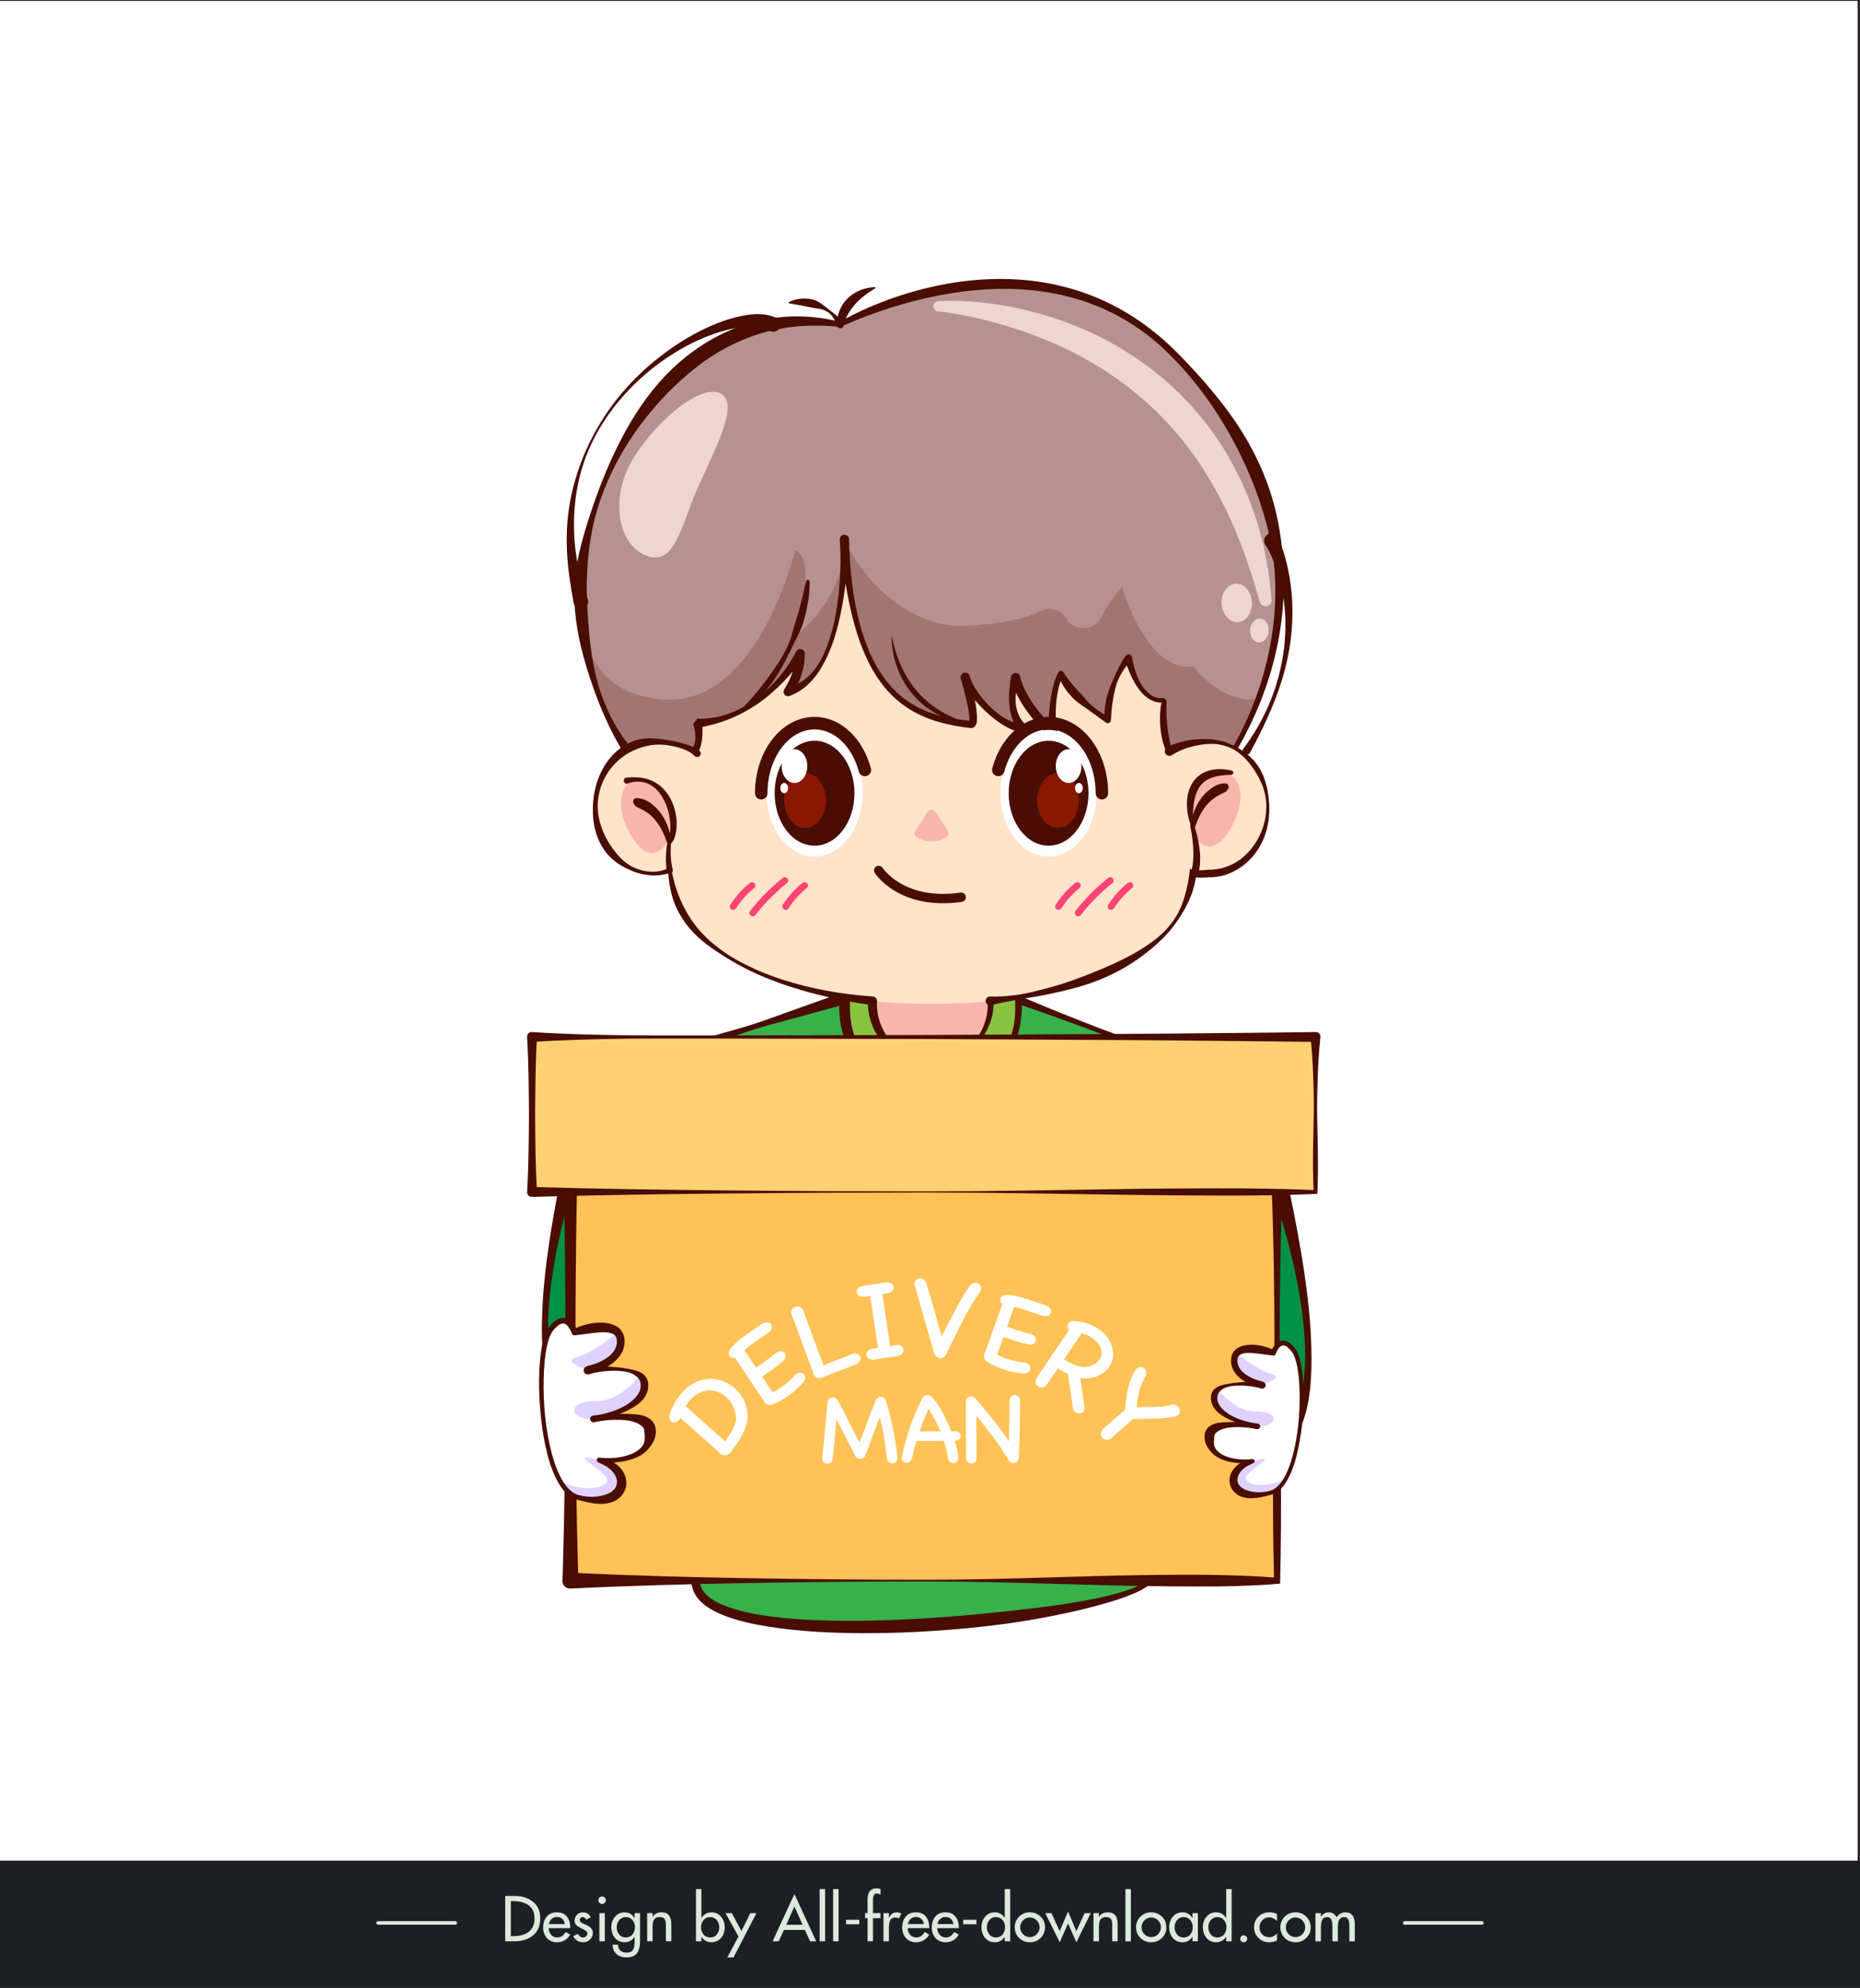 <?xml version="1.0" encoding="utf-8"?>
<!-- Generator: Adobe Illustrator 25.2.1, SVG Export Plug-In . SVG Version: 6.00 Build 0)  -->
<svg version="1.1" xmlns="http://www.w3.org/2000/svg" xmlns:xlink="http://www.w3.org/1999/xlink" x="0px" y="0px"
	 viewBox="0 0 1024 1093.94" style="enable-background:new 0 0 1024 1093.94;" xml:space="preserve">
<rect x="0" y="0" width="1024" height="1093.94" fill="#333333" stroke="none"/>
<style type="text/css">
	.st0{fill:#FFFFFF;stroke:#231F20;stroke-miterlimit:10;}
	.st1{fill:#1D1F26;}
	.st2{fill:#DBEADB;}
	.st3{fill:#009145;}
	.st4{fill:#490D04;}
	.st5{fill:#37B14A;}
	.st6{fill:#89C33F;}
	.st7{fill:#F8B6AB;}
	.st8{fill:#FFE4CA;}
	.st9{fill:#A37572;}
	.st10{fill:#B5928F;}
	.st11{fill:#FFFFFF;}
	.st12{fill:none;stroke:#490D04;stroke-width:6.872;stroke-linecap:round;stroke-linejoin:round;stroke-miterlimit:10;}
	.st13{fill:#881800;}
	.st14{fill:none;stroke:#490D04;stroke-width:5.154;stroke-linecap:round;stroke-linejoin:round;stroke-miterlimit:10;}
	.st15{fill:#FF4374;}
	.st16{fill:#EFD4D3;}
	.st17{fill:#FFC257;}
	.st18{fill:#FFD073;}
	.st19{fill:#E0D2FF;}
</style>
<g id="Layer_1">
	<rect x="-0.8" class="st0" width="1024" height="1093.94"/>
	<rect y="1023.94" class="st1" width="1024" height="70"/>
	<g>
		<g>
			<g>
				<path class="st2" d="M278.12,1043.38h5.2c4.09,0,7.46,1.08,10.11,3.2c2.67,2.14,4,5.19,4,9.15c0,4.08-1.32,7.2-3.96,9.36
					c-2.65,2.17-6.06,3.24-10.24,3.24h-5.1V1043.38z M281.25,1065.5h1.1c1.62,0,3.16-0.16,4.6-0.48c1.45-0.33,2.71-0.86,3.79-1.62
					c1.07-0.78,1.94-1.77,2.58-2.99c0.64-1.22,0.97-2.74,0.97-4.55c0-1.79-0.32-3.32-0.95-4.59c-0.63-1.28-1.51-2.26-2.66-2.97
					c-1.12-0.72-2.38-1.25-3.75-1.58c-1.37-0.35-2.9-0.5-4.59-0.5h-1.1V1065.5z"/>
				<path class="st2" d="M302.03,1061.1c0.04,1.38,0.49,2.59,1.33,3.61c0.87,1.02,1.99,1.51,3.36,1.51c1.09,0,1.98-0.25,2.69-0.75
					c0.7-0.51,1.36-1.25,1.98-2.26l2.54,1.43c-0.73,1.32-1.75,2.35-3.03,3.12c-1.28,0.74-2.68,1.11-4.21,1.11
					c-2.34,0-4.2-0.76-5.6-2.31c-1.38-1.59-2.07-3.51-2.07-5.83c0-2.43,0.66-4.45,1.98-6.01c1.29-1.56,3.17-2.31,5.64-2.31
					c2.41,0,4.21,0.75,5.44,2.31c1.24,1.54,1.87,3.52,1.87,5.93v0.46H302.03z M310.93,1058.85c-0.19-1.2-0.63-2.15-1.39-2.83
					c-0.75-0.7-1.72-1.05-2.92-1.05c-0.57,0-1.12,0.08-1.62,0.27c-0.51,0.2-0.94,0.48-1.33,0.82c-0.38,0.36-0.71,0.77-0.98,1.25
					c-0.25,0.49-0.42,0.99-0.5,1.55H310.93z"/>
				<path class="st2" d="M322.77,1056.4c-0.45-0.92-1.11-1.37-2-1.37c-0.42,0-0.8,0.15-1.13,0.45c-0.34,0.3-0.5,0.67-0.5,1.08
					c0,0.4,0.13,0.75,0.38,1.02c0.25,0.28,0.6,0.53,1.05,0.78c0.29,0.13,0.51,0.25,0.67,0.3c0.15,0.09,0.4,0.21,0.77,0.37
					c0.17,0.07,0.34,0.16,0.46,0.2c0.13,0.04,0.23,0.08,0.3,0.12c1.1,0.51,1.99,1.09,2.64,1.76c0.64,0.65,0.97,1.55,0.97,2.64
					c0,1.46-0.54,2.69-1.6,3.67c-1.04,0.98-2.31,1.46-3.77,1.46c-0.61,0-1.19-0.08-1.74-0.25c-0.55-0.15-1.07-0.39-1.56-0.69
					c-0.48-0.3-0.89-0.66-1.26-1.09c-0.37-0.44-0.65-0.92-0.85-1.43l2.57-1.15c0.73,1.32,1.68,1.97,2.84,1.97
					c0.47,0,0.9-0.12,1.29-0.38c0.41-0.25,0.71-0.57,0.89-0.95c0.19-0.4,0.23-0.81,0.12-1.28c-0.11-0.43-0.45-0.87-1.03-1.27
					l-2.95-1.55c-0.5-0.26-0.95-0.53-1.33-0.8c-0.38-0.27-0.69-0.55-0.93-0.84c-0.25-0.3-0.43-0.63-0.56-0.98
					c-0.12-0.38-0.18-0.79-0.18-1.28c0-1.26,0.44-2.32,1.34-3.19c0.89-0.88,1.97-1.31,3.26-1.31c1.96,0,3.38,0.88,4.27,2.71
					L322.77,1056.4z"/>
				<path class="st2" d="M333.54,1045.77c0,0.55-0.2,1.03-0.6,1.42c-0.4,0.4-0.89,0.6-1.46,0.6c-0.58,0-1.07-0.19-1.47-0.6
					c-0.4-0.39-0.6-0.87-0.6-1.42c0-0.58,0.2-1.07,0.6-1.48c0.4-0.41,0.89-0.6,1.47-0.6c0.57,0,1.06,0.19,1.46,0.6
					C333.34,1044.7,333.54,1045.19,333.54,1045.77z M332.98,1068.34h-3.01v-15.49h3.01V1068.34z"/>
				<path class="st2" d="M352.39,1068.06c0,2.9-0.55,5.17-1.67,6.79c-1.12,1.58-3.1,2.37-5.94,2.37c-2.2,0-4-0.63-5.4-1.88
					c-1.38-1.25-2.09-2.96-2.13-5.13h2.99c0,1.39,0.44,2.46,1.28,3.24c0.87,0.75,2,1.13,3.4,1.13c1.71,0,2.88-0.49,3.52-1.5
					c0.63-1,0.94-2.38,0.94-4.2v-2.95h-0.07c-0.62,0.95-1.39,1.67-2.31,2.18c-0.92,0.52-1.92,0.77-2.98,0.77
					c-2.32,0-4.15-0.8-5.48-2.41c-1.33-1.62-1.98-3.59-1.98-5.96c0-2.24,0.67-4.12,2.02-5.69c1.36-1.62,3.12-2.41,5.31-2.41
					c2.28,0,4.11,1.04,5.42,3.08h0.07v-2.63h3V1068.06z M344.49,1066.22c1.57,0,2.8-0.54,3.69-1.61c0.91-1.11,1.37-2.45,1.37-4.01
					c0-1.55-0.46-2.86-1.37-3.95c-0.88-1.07-2.12-1.62-3.69-1.62c-1.5,0-2.7,0.55-3.61,1.67c-0.89,1.08-1.34,2.38-1.34,3.9
					c0,1.56,0.45,2.88,1.34,3.97C341.8,1065.69,343,1066.22,344.49,1066.22z"/>
				<path class="st2" d="M359.29,1054.93h0.07c0.43-0.83,1.09-1.44,1.93-1.88c0.85-0.45,1.77-0.65,2.77-0.65
					c1.02,0,1.88,0.14,2.6,0.45c0.7,0.3,1.28,0.74,1.71,1.32c0.44,0.58,0.75,1.27,0.94,2.1c0.19,0.82,0.28,1.78,0.28,2.82v9.24h-3
					v-8.87c0-1.53-0.23-2.64-0.66-3.34c-0.45-0.73-1.37-1.1-2.77-1.1c-0.52,0-0.95,0.05-1.3,0.15c-0.36,0.09-0.67,0.23-0.94,0.42
					c-0.27,0.19-0.49,0.41-0.67,0.65c-0.17,0.25-0.35,0.51-0.5,0.81c-0.07,0.14-0.13,0.35-0.19,0.59c-0.05,0.24-0.1,0.49-0.14,0.73
					c-0.05,0.26-0.09,0.51-0.1,0.77c-0.02,0.26-0.03,0.46-0.03,0.61v1.45v7.12h-3v-15.49h3V1054.93z"/>
				<path class="st2" d="M383.14,1039.61h3v15.82h0.07c1.38-2.03,3.19-3.03,5.44-3.03c2.17,0,3.95,0.8,5.31,2.41
					c1.35,1.56,2.03,3.45,2.03,5.69c0,2.37-0.67,4.34-2,5.96c-1.34,1.61-3.17,2.41-5.47,2.41c-1.06,0-2.06-0.25-2.99-0.77
					c-0.92-0.51-1.69-1.23-2.31-2.18h-0.07v2.42h-3V1039.61z M390.91,1066.22c1.58,0,2.81-0.54,3.7-1.61
					c0.91-1.11,1.36-2.45,1.36-4.01c0-1.55-0.45-2.86-1.36-3.95c-0.89-1.07-2.12-1.62-3.7-1.62c-1.49,0-2.7,0.55-3.61,1.67
					c-0.89,1.08-1.34,2.38-1.34,3.9c0,1.56,0.45,2.88,1.34,3.97C388.21,1065.69,389.42,1066.22,390.91,1066.22z"/>
				<path class="st2" d="M399.41,1052.85h3.5l5.27,9.83l4.91-9.83h3.37l-12.65,24.37h-3.4l6.15-11.53L399.41,1052.85z"/>
				<path class="st2" d="M431.59,1062.08l-2.87,6.26h-3.37l12-26.01l12.01,26.01h-3.37l-2.88-6.26H431.59z M437.36,1049.14
					l-4.47,10.11h8.94L437.36,1049.14z"/>
				<path class="st2" d="M454.26,1068.34h-3v-28.73h3V1068.34z"/>
				<path class="st2" d="M461.66,1068.34h-2.99v-28.73h2.99V1068.34z"/>
				<path class="st2" d="M473.07,1056.5v2.47h-7.29v-2.47H473.07z"/>
				<path class="st2" d="M484.75,1042.62c-0.94-0.43-1.61-0.62-2-0.62c-0.64,0-1.12,0.18-1.4,0.6c-0.29,0.4-0.48,0.9-0.6,1.5
					c-0.06,0.45-0.1,0.79-0.12,1.05c-0.01,0.24-0.02,0.6-0.02,1.03v6.66h4.14v2.78h-4.14v12.71h-2.99v-12.71h-1.37v-2.78h1.37v-7.55
					c0-4.06,1.67-6.09,5.03-6.09c0.74,0,1.43,0.13,2.11,0.4V1042.62z"/>
				<path class="st2" d="M489.39,1055.37h0.09c0.39-0.93,0.94-1.66,1.68-2.18c0.74-0.55,1.6-0.79,2.59-0.79
					c0.83,0,1.65,0.24,2.47,0.75l-1.37,2.72c-0.48-0.42-1.1-0.63-1.83-0.63c-1.53,0-2.56,0.62-3.07,1.84
					c-0.22,0.58-0.38,1.17-0.46,1.72c-0.07,0.55-0.11,1.2-0.11,1.92v7.62h-3v-15.49h3V1055.37z"/>
				<path class="st2" d="M499.69,1061.1c0.05,1.38,0.48,2.59,1.33,3.61c0.88,1.02,1.99,1.51,3.37,1.51c1.09,0,1.99-0.25,2.69-0.75
					c0.7-0.51,1.36-1.25,1.98-2.26l2.53,1.43c-0.73,1.32-1.73,2.35-3.02,3.12c-1.27,0.74-2.68,1.11-4.22,1.11
					c-2.32,0-4.2-0.76-5.6-2.31c-1.37-1.59-2.07-3.51-2.07-5.83c0-2.43,0.65-4.45,1.98-6.01c1.28-1.56,3.16-2.31,5.62-2.31
					c2.42,0,4.23,0.75,5.45,2.31c1.25,1.54,1.86,3.52,1.86,5.93v0.46H499.69z M508.59,1058.85c-0.18-1.2-0.64-2.15-1.39-2.83
					c-0.74-0.7-1.72-1.05-2.92-1.05c-0.57,0-1.12,0.08-1.61,0.27c-0.5,0.2-0.95,0.48-1.34,0.82c-0.39,0.36-0.71,0.77-0.97,1.25
					c-0.24,0.49-0.43,0.99-0.52,1.55H508.59z"/>
				<path class="st2" d="M515.96,1061.1c0.05,1.38,0.5,2.59,1.34,3.61c0.86,1.02,1.98,1.51,3.36,1.51c1.1,0,1.99-0.25,2.69-0.75
					c0.7-0.51,1.37-1.25,1.98-2.26l2.53,1.43c-0.73,1.32-1.73,2.35-3,3.12c-1.28,0.74-2.69,1.11-4.23,1.11
					c-2.33,0-4.2-0.76-5.6-2.31c-1.38-1.59-2.07-3.51-2.07-5.83c0-2.43,0.65-4.45,1.97-6.01c1.29-1.56,3.16-2.31,5.65-2.31
					c2.39,0,4.21,0.75,5.42,2.31c1.25,1.54,1.86,3.52,1.86,5.93v0.46H515.96z M524.88,1058.85c-0.18-1.2-0.65-2.15-1.39-2.83
					c-0.75-0.7-1.73-1.05-2.91-1.05c-0.59,0-1.13,0.08-1.63,0.27c-0.5,0.2-0.95,0.48-1.33,0.82c-0.39,0.36-0.73,0.77-0.97,1.25
					c-0.26,0.49-0.43,0.99-0.52,1.55H524.88z"/>
				<path class="st2" d="M537.57,1056.5v2.47h-7.29v-2.47H537.57z"/>
				<path class="st2" d="M553.15,1065.92h-0.05c-0.63,0.95-1.4,1.67-2.33,2.18c-0.92,0.52-1.92,0.77-2.98,0.77
					c-2.33,0-4.14-0.8-5.47-2.41c-1.34-1.62-2-3.59-2-5.96c0-2.24,0.67-4.12,2.03-5.69c1.36-1.62,3.12-2.41,5.31-2.41
					c2.24,0,4.05,1,5.44,3.03h0.05v-15.82h3v28.73h-3V1065.92z M548.24,1066.22c1.59,0,2.83-0.54,3.71-1.61
					c0.9-1.11,1.37-2.45,1.37-4.01c0-1.55-0.46-2.86-1.37-3.95c-0.88-1.07-2.12-1.62-3.71-1.62c-1.48,0-2.68,0.55-3.59,1.67
					c-0.89,1.08-1.34,2.38-1.34,3.9c0,1.56,0.45,2.88,1.34,3.97C545.56,1065.69,546.76,1066.22,548.24,1066.22z"/>
				<path class="st2" d="M561.05,1054.77c1.62-1.58,3.61-2.37,5.94-2.37c2.33,0,4.31,0.79,5.9,2.37c1.63,1.59,2.44,3.55,2.44,5.87
					s-0.81,4.27-2.44,5.86c-1.58,1.59-3.57,2.37-5.9,2.37c-2.34,0-4.32-0.78-5.94-2.37c-1.59-1.59-2.39-3.54-2.39-5.86
					S559.46,1056.36,561.05,1054.77z M561.65,1060.64c0,1.43,0.53,2.7,1.58,3.81c1.02,1.06,2.28,1.58,3.77,1.58
					c1.45,0,2.72-0.53,3.76-1.58c1.05-1.1,1.58-2.37,1.58-3.81c0-1.46-0.52-2.73-1.58-3.81c-1.04-1.07-2.31-1.59-3.76-1.59
					c-1.49,0-2.75,0.52-3.77,1.59C562.18,1057.91,561.65,1059.18,561.65,1060.64z"/>
				<path class="st2" d="M583.4,1062.72l4.6-10.73l4.57,10.73l4.53-9.86h3.41l-7.94,16.02l-4.57-10.35l-4.6,10.35l-7.93-16.02h3.4
					L583.4,1062.72z"/>
				<path class="st2" d="M605.01,1054.93h0.06c0.44-0.83,1.1-1.44,1.95-1.88c0.83-0.45,1.77-0.65,2.76-0.65
					c1.03,0,1.89,0.14,2.6,0.45c0.71,0.3,1.29,0.74,1.71,1.32c0.46,0.58,0.76,1.27,0.95,2.1c0.19,0.82,0.27,1.78,0.27,2.82v9.24h-3
					v-8.87c0-1.53-0.21-2.64-0.66-3.34c-0.46-0.73-1.37-1.1-2.78-1.1c-0.51,0-0.94,0.05-1.31,0.15c-0.34,0.09-0.66,0.23-0.92,0.42
					c-0.27,0.19-0.5,0.41-0.67,0.65c-0.18,0.25-0.33,0.51-0.5,0.81c-0.05,0.14-0.12,0.35-0.17,0.59c-0.06,0.24-0.1,0.49-0.16,0.73
					c-0.03,0.26-0.07,0.51-0.1,0.77c-0.01,0.26-0.03,0.46-0.03,0.61v1.45v7.12h-3v-15.49h3V1054.93z"/>
				<path class="st2" d="M622.58,1068.34h-3v-28.73h3V1068.34z"/>
				<path class="st2" d="M627.85,1054.77c1.63-1.58,3.61-2.37,5.94-2.37c2.32,0,4.3,0.79,5.9,2.37c1.62,1.59,2.43,3.55,2.43,5.87
					s-0.81,4.27-2.43,5.86c-1.6,1.59-3.58,2.37-5.9,2.37c-2.33,0-4.31-0.78-5.94-2.37c-1.61-1.59-2.4-3.54-2.4-5.86
					S626.25,1056.36,627.85,1054.77z M628.46,1060.64c0,1.43,0.52,2.7,1.57,3.81c1.02,1.06,2.28,1.58,3.77,1.58
					c1.47,0,2.72-0.53,3.76-1.58c1.06-1.1,1.58-2.37,1.58-3.81c0-1.46-0.53-2.73-1.58-3.81c-1.04-1.07-2.28-1.59-3.76-1.59
					c-1.49,0-2.75,0.52-3.77,1.59C628.98,1057.91,628.46,1059.18,628.46,1060.64z"/>
				<path class="st2" d="M659.5,1068.34h-3v-2.42h-0.07c-1.33,1.98-3.1,2.95-5.3,2.95c-2.29,0-4.11-0.8-5.48-2.41
					c-1.33-1.62-1.98-3.59-1.98-5.96c0-2.24,0.68-4.12,2.02-5.69c1.36-1.62,3.14-2.41,5.33-2.41c2.23,0,4.04,1,5.41,3.03h0.07v-2.57
					h3V1068.34z M651.6,1066.22c1.57,0,2.81-0.54,3.71-1.61c0.9-1.11,1.35-2.45,1.35-4.01c0-1.55-0.45-2.86-1.35-3.95
					c-0.9-1.07-2.14-1.62-3.71-1.62c-1.49,0-2.7,0.55-3.6,1.67c-0.89,1.08-1.33,2.38-1.33,3.9c0,1.56,0.44,2.88,1.33,3.97
					C648.9,1065.69,650.11,1066.22,651.6,1066.22z"/>
				<path class="st2" d="M675.05,1065.92h-0.07c-0.62,0.95-1.4,1.67-2.32,2.18c-0.91,0.52-1.91,0.77-2.98,0.77
					c-2.32,0-4.13-0.8-5.47-2.41c-1.34-1.62-1.99-3.59-1.99-5.96c0-2.24,0.67-4.12,2.04-5.69c1.35-1.62,3.11-2.41,5.29-2.41
					c2.25,0,4.06,1,5.44,3.03h0.07v-15.82h3v28.73h-3V1065.92z M670.15,1066.22c1.58,0,2.81-0.54,3.7-1.61
					c0.92-1.11,1.36-2.45,1.36-4.01c0-1.55-0.45-2.86-1.36-3.95c-0.89-1.07-2.12-1.62-3.7-1.62c-1.5,0-2.69,0.55-3.61,1.67
					c-0.88,1.08-1.32,2.38-1.32,3.9c0,1.56,0.44,2.88,1.32,3.97C667.46,1065.69,668.65,1066.22,670.15,1066.22z"/>
				<path class="st2" d="M686.65,1066.96c0,0.53-0.18,0.99-0.56,1.36c-0.38,0.37-0.84,0.55-1.38,0.55c-0.52,0-1-0.19-1.37-0.55
					c-0.37-0.37-0.57-0.83-0.57-1.36c0-0.51,0.2-0.96,0.57-1.35c0.37-0.37,0.85-0.56,1.37-0.56c0.53,0,1,0.19,1.38,0.56
					C686.47,1065.99,686.65,1066.45,686.65,1066.96z"/>
				<path class="st2" d="M703.05,1057.26c-1.24-1.39-2.74-2.1-4.47-2.1c-1.45,0-2.67,0.56-3.69,1.64c-1.01,1.09-1.5,2.38-1.5,3.8
					c0,1.62,0.5,2.91,1.5,3.93c1.04,1.04,2.33,1.57,3.88,1.57c1.61,0,3.04-0.7,4.28-2.07v3.81c-1.29,0.69-2.72,1.02-4.29,1.02
					c-2.31,0-4.29-0.77-5.94-2.35c-1.62-1.55-2.43-3.47-2.43-5.79c0-2.38,0.81-4.36,2.43-5.96c1.62-1.58,3.65-2.37,6.1-2.37
					c1.61,0,2.99,0.33,4.14,1.02V1057.26z"/>
				<path class="st2" d="M707.3,1054.77c1.62-1.58,3.6-2.37,5.94-2.37c2.34,0,4.31,0.79,5.91,2.37c1.61,1.59,2.42,3.55,2.42,5.87
					s-0.8,4.27-2.42,5.86c-1.6,1.59-3.57,2.37-5.91,2.37c-2.33,0-4.31-0.78-5.94-2.37c-1.6-1.59-2.41-3.54-2.41-5.86
					S705.7,1056.36,707.3,1054.77z M707.9,1060.64c0,1.43,0.5,2.7,1.56,3.81c1.02,1.06,2.28,1.58,3.77,1.58
					c1.46,0,2.73-0.53,3.77-1.58c1.04-1.1,1.56-2.37,1.56-3.81c0-1.46-0.53-2.73-1.56-3.81c-1.04-1.07-2.31-1.59-3.77-1.59
					c-1.5,0-2.75,0.52-3.77,1.59C708.4,1057.91,707.9,1059.18,707.9,1060.64z"/>
				<path class="st2" d="M727.2,1054.81h0.08c0.43-0.72,1.02-1.29,1.78-1.76c0.74-0.43,1.53-0.65,2.35-0.65
					c1.95,0,3.45,0.9,4.5,2.73c0.48-0.83,1.16-1.51,2.02-2c0.84-0.5,1.79-0.73,2.78-0.73c3.46,0,5.17,2.22,5.17,6.68v9.26h-3v-8.77
					c0-0.39-0.02-0.8-0.05-1.18c-0.04-0.38-0.09-0.75-0.19-1.13c-0.09-0.35-0.22-0.68-0.41-1c-0.17-0.3-0.41-0.58-0.72-0.83
					c-0.4-0.26-0.91-0.39-1.53-0.39c-0.63,0-1.16,0.13-1.59,0.39c-0.43,0.25-0.76,0.57-0.99,0.92c-0.25,0.35-0.43,0.84-0.56,1.37
					c-0.12,0.54-0.21,1.05-0.25,1.5c-0.02,0.43-0.05,0.95-0.05,1.51v7.62h-3.01v-8.2c0-0.53,0-0.96-0.03-1.31
					c-0.02-0.37-0.09-0.8-0.2-1.35c-0.11-0.57-0.25-0.98-0.43-1.25c-0.18-0.3-0.45-0.58-0.83-0.83c-0.38-0.24-0.84-0.36-1.37-0.36
					c-1.54,0-2.52,0.67-2.96,1.99c-0.21,0.61-0.34,1.21-0.41,1.74c-0.06,0.56-0.09,1.21-0.09,1.96v7.62h-3v-15.49h3V1054.81z"/>
			</g>
			<g>
				<g>
					<path class="st2" d="M208.16,1059.22c14.16,0,28.32,0,42.48,0c1.29,0,1.29-1.99,0-1.99c-14.16,0-28.32,0-42.48,0
						C206.88,1057.23,206.88,1059.22,208.16,1059.22L208.16,1059.22z"/>
				</g>
				<g>
					<path class="st2" d="M773.36,1059.22c14.15,0,28.31,0,42.47,0c1.3,0,1.3-1.99,0-1.99c-14.15,0-28.32,0-42.47,0
						C772.08,1057.23,772.08,1059.22,773.36,1059.22L773.36,1059.22z"/>
				</g>
			</g>
		</g>
	</g>
	<g>
		<g>
			<path class="st3" d="M317.84,630.26c0,0-33.99,106.66-8.02,142.37C335.79,808.35,376.45,558.34,317.84,630.26z"/>
			<g>
				<path class="st4" d="M322.5,632.79c0.15-0.26,0.3-0.62,0.36-0.85l-0.03,0.07l-0.06,0.15l-0.12,0.3l-0.25,0.61l-0.49,1.24
					l-0.97,2.5l-1.84,5.05c-1.17,3.39-2.34,6.79-3.4,10.23c-2.17,6.86-4.09,13.79-5.85,20.76c-1.69,6.99-3.27,14.01-4.49,21.1
					c-0.62,3.54-1.2,7.09-1.69,10.65c-0.47,3.56-0.88,7.13-1.21,10.71c-0.68,7.15-0.88,14.34-0.49,21.47
					c0.4,7.12,1.5,14.21,3.64,20.85c0.27,0.83,0.58,1.64,0.86,2.45c0.33,0.8,0.63,1.61,0.98,2.39c0.38,0.77,0.65,1.59,1.16,2.28
					c0.25,0.35,0.54,0.68,0.84,1c0.34,0.3,0.69,0.58,1.07,0.85c0.71,0.55,1.55,0.98,2.17,1.51c0.32,0.26,0.64,0.51,0.9,0.79
					c0.26,0.26,0.5,0.64,0.67,0.82c0.36,0.48,0.71,0.79,0.94,0.97c0.24,0.18,0.3,0.15,0.15,0.11c-0.14-0.05-0.33,0-0.22-0.04
					c0.1-0.04,0.41-0.22,0.78-0.53c0.76-0.66,1.68-1.74,2.51-2.99c1.69-2.51,3.18-5.55,4.51-8.67c2.67-6.28,4.78-13.03,6.68-19.82
					c1.9-6.81,3.52-13.73,4.94-20.7c2.81-13.95,4.97-28.08,6.26-42.22c0.61-7.07,1.07-14.14,1.14-21.16
					c0.06-7-0.21-14.02-1.31-20.53c-0.56-3.21-1.39-6.38-2.57-8.67c-0.29-0.56-0.6-1.05-0.89-1.45c-0.3-0.37-0.57-0.66-0.78-0.83
					c-0.21-0.17-0.34-0.22-0.48-0.27c-0.14-0.04-0.31-0.09-0.63-0.06c-0.63,0.06-1.71,0.39-2.86,1.08
					c-1.15,0.66-2.36,1.56-3.56,2.57c-1.2,1-2.38,2.16-3.54,3.35c-0.58,0.6-1.15,1.22-1.72,1.85l-0.4,0.44
					c-0.07,0.08-0.15,0.16-0.22,0.23C322.85,632.51,322.69,632.65,322.5,632.79z M313.18,627.74c0.39-0.56,0.81-1.11,1.23-1.66
					l0.65-0.81l0.49-0.58c0.61-0.74,1.25-1.47,1.9-2.19c1.31-1.45,2.67-2.88,4.2-4.25c1.52-1.37,3.18-2.7,5.13-3.89
					c1.94-1.18,4.27-2.28,7.23-2.69c1.47-0.2,3.14-0.13,4.75,0.27c1.61,0.4,3.14,1.14,4.38,2.04c1.24,0.91,2.24,1.93,3.07,2.97
					c0.81,1.04,1.47,2.08,2.02,3.12c2.16,4.14,3.11,8.08,3.88,11.96c1.44,7.74,1.72,15.24,1.73,22.7
					c-0.03,7.45-0.41,14.83-1.09,22.17c-1.36,14.67-3.56,29.19-6.67,43.56c-1.55,7.19-3.3,14.34-5.36,21.45
					c-2.08,7.11-4.46,14.16-7.57,21.14c-1.59,3.49-3.32,6.96-5.73,10.42c-1.22,1.72-2.61,3.47-4.63,5.13
					c-1.03,0.82-2.26,1.64-3.86,2.24c-1.57,0.6-3.62,0.88-5.54,0.49c-1.93-0.37-3.52-1.27-4.69-2.2c-1.19-0.94-2.1-1.95-2.82-2.92
					c-0.41-0.51-0.64-0.91-0.9-1.39c-0.24-0.47-0.46-0.95-0.61-1.46c-0.28-1.03-0.44-2.12-0.53-3.19c-0.1-1.07-0.24-2.08-0.48-3.02
					c-0.28-0.93-0.63-1.81-0.94-2.72c-0.32-0.9-0.56-1.82-0.85-2.72c-0.24-0.91-0.49-1.82-0.7-2.74c-1.71-7.32-2.27-14.7-2.49-22.02
					c-0.2-7.33,0.06-14.62,0.49-21.89c0.23-3.64,0.55-7.27,0.92-10.89c0.36-3.62,0.76-7.24,1.23-10.85
					c0.96-7.21,2.01-14.42,3.27-21.59c1.2-7.19,2.56-14.34,3.97-21.5c0.73-3.57,1.42-7.16,2.2-10.74l1.14-5.38l0.58-2.7l0.3-1.35
					l0.15-0.68l0.08-0.34l0.04-0.17l0.02-0.09C312.85,628.47,313.01,628.06,313.18,627.74z"/>
			</g>
		</g>
		<g>
			<path class="st3" d="M702.51,646.37c0,0,33.99,106.66,8.02,142.37C684.56,824.46,643.9,574.44,702.51,646.37z"/>
			<g>
				<path class="st4" d="M707.17,643.85c0.17,0.32,0.33,0.73,0.41,1.01l0.02,0.09l0.04,0.17l0.08,0.34l0.15,0.68l0.3,1.35l0.58,2.7
					l1.14,5.38c0.78,3.57,1.47,7.16,2.2,10.74c1.41,7.16,2.77,14.32,3.97,21.5c1.26,7.17,2.3,14.38,3.27,21.6
					c0.47,3.61,0.87,7.23,1.23,10.85c0.38,3.62,0.69,7.25,0.92,10.89c0.43,7.28,0.69,14.57,0.49,21.89
					c-0.22,7.32-0.78,14.7-2.49,22.02c-0.21,0.92-0.46,1.83-0.7,2.74c-0.28,0.9-0.53,1.82-0.85,2.72c-0.31,0.91-0.66,1.79-0.94,2.72
					c-0.24,0.94-0.38,1.96-0.48,3.02c-0.08,1.07-0.25,2.16-0.53,3.19c-0.15,0.51-0.37,1-0.61,1.46c-0.26,0.48-0.49,0.87-0.9,1.39
					c-0.72,0.97-1.63,1.97-2.82,2.92c-1.18,0.93-2.77,1.83-4.69,2.2c-1.92,0.39-3.97,0.11-5.54-0.49c-1.6-0.6-2.82-1.42-3.86-2.24
					c-2.01-1.67-3.41-3.41-4.63-5.13c-2.41-3.46-4.15-6.93-5.73-10.42c-3.11-6.98-5.49-14.03-7.57-21.14
					c-2.06-7.11-3.81-14.26-5.36-21.45c-3.11-14.37-5.31-28.89-6.67-43.56c-0.68-7.34-1.06-14.72-1.09-22.17
					c0-7.46,0.28-14.96,1.73-22.7c0.77-3.88,1.72-7.82,3.88-11.96c0.56-1.03,1.22-2.08,2.02-3.12c0.83-1.04,1.83-2.06,3.07-2.97
					c1.24-0.91,2.78-1.65,4.38-2.04c1.61-0.4,3.27-0.47,4.75-0.28c2.96,0.41,5.29,1.51,7.23,2.69c1.95,1.19,3.61,2.52,5.13,3.89
					c1.53,1.37,2.88,2.8,4.2,4.25c0.66,0.72,1.29,1.46,1.9,2.19l0.49,0.58l0.65,0.81C706.37,642.73,706.78,643.29,707.17,643.85z
					 M697.85,648.89c-0.18-0.14-0.35-0.28-0.51-0.43c-0.08-0.07-0.15-0.15-0.22-0.23l-0.4-0.44c-0.57-0.63-1.14-1.25-1.72-1.85
					c-1.16-1.19-2.34-2.35-3.54-3.35c-1.2-1.01-2.41-1.91-3.56-2.57c-1.15-0.68-2.22-1.02-2.86-1.08c-0.32-0.03-0.49,0.02-0.63,0.06
					c-0.14,0.05-0.27,0.1-0.48,0.27c-0.21,0.17-0.48,0.46-0.78,0.83c-0.29,0.4-0.6,0.88-0.89,1.45c-1.18,2.29-2.01,5.46-2.57,8.67
					c-1.1,6.52-1.37,13.54-1.31,20.53c0.07,7.02,0.53,14.09,1.14,21.16c1.28,14.14,3.45,28.27,6.26,42.22
					c1.42,6.97,3.05,13.89,4.94,20.7c1.9,6.79,4,13.54,6.68,19.82c1.33,3.12,2.82,6.16,4.51,8.67c0.83,1.25,1.75,2.33,2.51,2.99
					c0.37,0.31,0.68,0.49,0.78,0.53c0.11,0.04-0.08,0-0.22,0.04c-0.15,0.04-0.09,0.07,0.15-0.11c0.23-0.17,0.59-0.49,0.94-0.97
					c0.16-0.18,0.41-0.56,0.67-0.82c0.26-0.28,0.58-0.53,0.9-0.79c0.63-0.53,1.46-0.96,2.17-1.51c0.38-0.26,0.73-0.55,1.07-0.85
					c0.31-0.32,0.59-0.65,0.84-1c0.51-0.7,0.78-1.51,1.16-2.28c0.35-0.78,0.65-1.59,0.98-2.39c0.29-0.82,0.59-1.63,0.86-2.45
					c2.14-6.63,3.24-13.73,3.64-20.85c0.4-7.13,0.19-14.32-0.49-21.47c-0.33-3.57-0.73-7.14-1.21-10.71
					c-0.49-3.56-1.07-7.11-1.69-10.65c-1.22-7.09-2.8-14.11-4.49-21.1c-1.76-6.98-3.68-13.91-5.85-20.76
					c-1.06-3.43-2.23-6.84-3.4-10.23l-1.84-5.05l-0.97-2.5l-0.49-1.24l-0.25-0.61l-0.12-0.3l-0.06-0.15l-0.03-0.07
					C697.55,648.27,697.7,648.63,697.85,648.89z"/>
			</g>
		</g>
		<g>
			<path class="st5" d="M352.39,584.76l163.75-51.5l159.07,60.62c0,0-50.21,234.8-41.41,273.03c4.91,21.32-236.47,48.09-250.16,6.95
				C364.55,816.51,345.43,637.99,352.39,584.76z"/>
			<g>
				<path class="st4" d="M348.33,581.35c15.03-3.44,29.39-7.19,43.53-11.09c7.03-1.99,14.1-3.91,20.97-6.05
					c6.88-2.13,13.52-4.59,20.21-7.02c13.41-4.84,26.97-9.58,40.56-14.41l20.44-7.23l20.5-7.34c1.03-0.37,2.11-0.36,3.08-0.03
					l0.4,0.13l0,0c6.36,3.23,12.81,6.22,19.27,9.19l9.72,4.37l9.76,4.26c13.04,5.62,26.18,10.98,39.38,16.16
					c13.2,5.19,26.52,10.08,39.96,14.66l20.18,6.8c6.72,2.28,13.41,4.66,20.8,5.17c1.55,0.11,2.75,1.31,2.92,2.8l0.37,3.27l0,0
					c-2.6,8.26-4.92,16.62-7.09,25c-2.18,8.38-4.22,16.79-6.14,25.23c-3.89,16.86-7.3,33.83-10.12,50.9
					c-2.83,17.07-5.14,34.22-7.85,51.29c-2.69,17.07-5.68,34.08-8.71,51.09c-2.96,17-5.83,34.12-6.43,51.33
					c-0.14,4.29-0.07,8.6,0.35,12.81c0.15,1.04,0.25,2.09,0.48,3.1l0.15,0.76l0.1,0.5c0.02,0.19,0.04,0.39,0.04,0.59
					c0,0.79-0.24,1.53-0.56,2.14c-0.67,1.22-1.56,2.09-2.48,2.83c-0.92,0.74-1.89,1.36-2.86,1.93c-3.93,2.24-8.07,3.74-12.2,5.2
					c-4.14,1.43-8.34,2.64-12.55,3.8c-8.42,2.3-16.93,4.18-25.47,5.87c-8.54,1.71-17.13,3.1-25.74,4.3
					c-8.62,1.13-17.27,2.11-25.93,2.84c-8.66,0.76-17.34,1.34-26.03,1.73c-8.69,0.42-17.39,0.56-26.1,0.55
					c-8.71-0.03-17.42-0.23-26.13-0.8c-8.71-0.56-17.42-1.41-26.09-2.79c-8.66-1.42-17.33-3.23-25.69-6.66
					c-4.14-1.76-8.29-3.91-11.76-7.36c-1.71-1.72-3.21-3.85-4.05-6.31l-1.89-6.34c-2.35-8.43-4.22-16.92-5.88-25.44
					c-1.66-8.52-3.15-17.07-4.51-25.63c-1.37-8.56-2.72-17.12-3.96-25.69l-3.83-25.7c-1.33-8.56-2.59-17.13-3.79-25.72
					c-2.36-17.17-4.42-34.39-6.21-51.64c-1.79-17.26-3.26-34.55-4.26-51.93c-0.47-8.69-0.85-17.39-0.95-26.15
					c-0.03-4.38-0.03-8.77,0.1-13.18c0.02-2.2,0.2-4.43,0.29-6.65c0.04-0.6,0.03-0.96,0.14-1.94c0.09-0.85,0.21-1.7,0.37-2.56
					C347.39,584.59,347.83,582.91,348.33,581.35z M356.45,588.16c0.26,0.6,0.47,1.06,0.54,1.51c0.04,0.22,0.04,0.44,0.02,0.67
					c-0.02,0.1-0.09,0.82-0.13,1.3c-0.17,2.1-0.43,4.18-0.54,6.31c-0.31,4.23-0.48,8.49-0.63,12.77
					c-0.26,8.55-0.25,17.16-0.15,25.76c0.26,17.22,1,34.47,2.06,51.71c1.06,17.24,2.39,34.48,4.02,51.69
					c1.6,17.21,3.32,34.44,6.02,51.52c2.7,17.07,5.82,34.09,9.76,50.89c1.98,8.39,4.02,16.77,6.54,24.96l1.98,6.05
					c0.6,1.63,1.67,3.12,3.03,4.43c2.74,2.63,6.45,4.53,10.28,6.04c7.75,2.98,16.17,4.58,24.6,5.75c8.45,1.14,17.01,1.76,25.58,2.1
					c17.15,0.68,34.37,0.33,51.56-0.54c8.6-0.44,17.19-1.01,25.77-1.71c8.58-0.73,17.16-1.51,25.71-2.46
					c17.11-1.85,34.26-3.83,51.1-7.29c4.21-0.86,8.38-1.88,12.49-3.05c4.1-1.18,8.16-2.57,11.84-4.49c0.91-0.49,1.79-1.01,2.57-1.61
					c0.78-0.59,1.48-1.25,1.85-1.94c0.18-0.34,0.28-0.66,0.28-0.96c0-0.07-0.01-0.15-0.01-0.22l-0.05-0.29l-0.16-0.83
					c-0.24-1.11-0.33-2.22-0.47-3.32c-0.41-4.41-0.35-8.77-0.27-13.13c0.22-8.71,0.82-17.36,1.44-26.03
					c0.66-8.66,1.36-17.31,2.21-25.95c1.68-17.28,4.12-34.46,7.18-51.52c3.05-17.06,6.86-33.98,10.38-50.94
					c3.53-16.96,6.69-33.98,9.55-51.06c1.46-8.54,2.84-17.09,4.13-25.67c1.31-8.58,2.49-17.16,3.49-25.83l0,0l3.3,6.06
					c-5.86-4.54-12.43-7.21-18.97-9.98l-19.59-8.35c-13.07-5.53-26.27-10.74-39.58-15.65c-13.3-4.93-26.68-9.66-40.15-14.15
					l-10.12-3.32l-10.16-3.21c-6.8-2.08-13.6-4.14-20.5-5.96l0,0l3.48,0.1l-20.43,5.53l-20.5,5.64
					c-13.71,3.75-27.43,7.6-41.32,11.34c-6.95,1.86-13.96,3.69-20.72,5.85c-6.78,2.15-13.35,4.53-19.97,6.82
					C381.64,578.19,368.71,583.02,356.45,588.16z"/>
			</g>
			<path class="st6" d="M512.86,602.97L512.86,602.97c-26.45,0-47.89-21.44-47.89-47.89v-47.89h95.78v47.89
				C560.75,581.53,539.31,602.97,512.86,602.97z"/>
			<g>
				<path class="st4" d="M512.86,603.83c-5.22,0.14-10.49-0.46-15.62-1.82l-3.81-1.18l-3.69-1.55c-0.63-0.24-1.21-0.58-1.8-0.89
					l-1.77-0.96c-1.2-0.61-2.3-1.39-3.4-2.15c-4.4-3.08-8.39-6.87-11.48-11.34c-3.11-4.44-5.53-9.37-7.14-14.56l-1.03-3.95
					c-0.23-1.34-0.43-2.69-0.65-4.03l-0.16-1.01c-0.04-0.34-0.04-0.68-0.07-1.02l-0.11-2.04l-0.11-2.04
					c-0.02-0.66-0.01-1.29-0.02-1.93l0.02-15.39c0.06-10.26,0.19-20.52,0.43-30.77l0-0.06c0.03-1.36,1.15-2.45,2.51-2.45h95.78h0.04
					c1.37,0,2.48,1.11,2.48,2.48c0,0.01,0,0.03,0,0.04l-0.44,30.77l-0.22,15.39c-0.12,5.18-0.55,10.63-2.24,15.66
					c-1.59,5.06-3.97,9.85-7.01,14.17c-3.03,4.34-6.87,8.04-11.1,11.15c-4.25,3.07-8.94,5.59-13.96,7.09l-0.93,0.32l-0.95,0.23
					l-1.91,0.46c-0.64,0.15-1.27,0.32-1.91,0.45l-1.94,0.27l-1.94,0.27c-0.32,0.04-0.65,0.1-0.97,0.13l-0.98,0.04
					C515.46,603.63,514.16,603.73,512.86,603.83z M512.86,602.1c10.08-0.04,20.09-3.51,27.95-9.69c3.93-3.07,7.47-6.68,10.21-10.85
					c2.75-4.15,4.85-8.71,6.2-13.47l0.87-3.61l0.51-3.67l0.13-0.92c0.03-0.31,0.03-0.62,0.04-0.93l0.07-1.85l0.07-1.85
					c0.01-0.63-0.01-1.28-0.02-1.92l-0.22-15.39l-0.44-30.77l2.51,2.51h-95.78l2.51-2.51c0.25,10.26,0.37,20.52,0.43,30.77
					l0.02,15.39c0,0.64-0.02,1.29,0,1.91l0.09,1.8l0.08,1.8c0.02,0.3,0.02,0.6,0.05,0.9l0.13,0.89l0.53,3.57l0.88,3.5
					c1.34,4.63,3.38,9.05,6.07,13.07l2.13,2.94l2.38,2.75c0.38,0.47,0.82,0.9,1.26,1.31l1.31,1.27c0.44,0.41,0.85,0.87,1.33,1.25
					l1.42,1.15c3.78,3.05,7.98,5.75,12.64,7.5C502.87,600.79,507.82,601.82,512.86,602.1z"/>
			</g>
			<path class="st7" d="M512.86,584.76L512.86,584.76c-18,0-32.59-14.59-32.59-32.59v-32.59h65.17v32.59
				C545.45,570.17,530.86,584.76,512.86,584.76z"/>
			<g>
				<path class="st4" d="M512.86,585.12c-7.03,0.31-14.4-1.46-20.46-5.62c-3.03-2.04-5.81-4.56-7.99-7.58
					c-2.2-2.99-3.89-6.36-5.03-9.92l-0.75-2.71c-0.18-0.92-0.33-1.84-0.49-2.77c-0.19-0.92-0.18-1.86-0.26-2.8l-0.09-1.41
					l-0.03-1.32l-0.11-10.47c-0.04-6.98-0.02-13.96,0.11-20.94l0-0.05c0.03-1.37,1.15-2.46,2.51-2.46h65.17h0.06
					c1.35,0,2.45,1.1,2.45,2.45c0,0.02,0,0.05,0,0.06l-0.54,20.94l-0.27,10.47c-0.12,3.54-0.46,7.31-1.66,10.75
					c-1.13,3.47-2.8,6.73-4.92,9.66c-2.11,2.94-4.76,5.45-7.67,7.54c-2.92,2.06-6.14,3.74-9.56,4.73
					C519.94,584.69,516.39,585.16,512.86,585.12z M512.86,584.4c3.45-0.14,6.86-0.78,10.09-1.92c3.24-1.11,6.22-2.88,8.88-4.97
					c2.64-2.12,5.01-4.59,6.83-7.43c1.83-2.83,3.2-5.92,4.08-9.14l0.56-2.44l0.32-2.48c0.15-0.82,0.08-1.66,0.13-2.49l0.03-1.24
					l-0.03-1.3l-0.27-10.47l-0.54-20.94l2.51,2.51h-65.17l2.51-2.51c0.13,6.98,0.15,13.96,0.11,20.94l-0.11,10.47
					c0,0.43-0.02,0.88-0.01,1.3l0.04,1.21c0.05,0.8,0,1.62,0.15,2.42l0.32,2.4l0.55,2.36c0.86,3.12,2.21,6.11,3.96,8.88l1.39,2.02
					l1.57,1.9c0.51,0.66,1.14,1.19,1.7,1.8c0.3,0.29,0.57,0.61,0.88,0.87l0.95,0.8c2.55,2.11,5.41,3.98,8.58,5.2
					C506.03,583.41,509.41,584.15,512.86,584.4z"/>
			</g>
			<path class="st8" d="M645.25,395.33c4.09-20.51-8.98-44.02-8.98-44.02c-33.55-54.81-123.4-53.26-123.4-53.26
				s-89.85-1.55-123.4,53.26c0,0-13.08,23.5-8.98,44.02c4.09,20.51-35.26,86.37,8.98,123.08c44.24,36.71,123.4,33.99,123.4,33.99
				s79.16,2.72,123.4-33.99C680.51,481.7,641.15,415.84,645.25,395.33z"/>
			<g>
				<path class="st4" d="M545.12,548.43c4.32,0.12,8.61-0.15,12.87-0.68c2.13-0.24,4.26-0.57,6.36-1c1.05-0.22,2.11-0.41,3.15-0.66
					l3.13-0.76c4.17-1,8.3-2.12,12.4-3.36c4.09-1.26,8.11-2.69,12.1-4.18c7.97-2.99,15.8-6.23,23.39-10.03
					c1.92-0.9,3.75-1.98,5.63-2.96c1.87-1.01,3.63-2.19,5.46-3.28c1.8-1.13,3.49-2.42,5.25-3.62c0.9-0.59,1.65-1.32,2.48-1.99
					c0.8-0.7,1.65-1.34,2.4-2.08c0.75-0.75,1.48-1.51,2.22-2.28c0.36-0.39,0.76-0.75,1.09-1.16l1-1.24
					c0.67-0.82,1.34-1.65,1.95-2.51c0.58-0.89,1.15-1.78,1.7-2.69c0.27-0.46,0.59-0.88,0.8-1.37l0.69-1.43
					c0.44-0.96,0.96-1.89,1.3-2.89l1.09-2.97c0.38-0.98,0.59-2.02,0.89-3.03c0.64-2,0.97-4.08,1.49-6.11
					c0.31-2.08,0.79-4.12,0.95-6.22c0.52-4.17,0.58-8.4,0.44-12.61c-0.26-8.45-1.62-16.88-3.35-25.24
					c-1.76-8.37-4.05-16.65-6.11-25.07c-1.02-4.22-2.01-8.47-2.61-12.9l-0.21-1.67l-0.11-1.71c-0.11-1.12-0.02-2.32-0.01-3.48
					c0.15-1.21,0.33-2.48,0.48-3.41c0.14-1.02,0.36-2.02,0.43-3.04c0.42-4.1,0.13-8.29-0.46-12.43c-0.62-4.14-1.62-8.25-2.92-12.27
					c-1.3-4.02-2.89-7.97-4.7-11.78l-0.7-1.41l-0.34-0.65l-0.42-0.65l-1.73-2.63c-1.09-1.79-2.47-3.4-3.73-5.1
					c-0.33-0.41-0.63-0.85-0.98-1.25l-1.05-1.19l-2.1-2.37c-1.43-1.55-2.99-2.99-4.48-4.5c-1.6-1.38-3.17-2.81-4.81-4.15l-2.52-1.95
					c-0.83-0.66-1.68-1.3-2.56-1.89c-13.91-9.81-30.03-16.31-46.59-20.58c-8.29-2.16-16.73-3.76-25.23-4.89
					c-8.5-1.09-17.09-1.82-25.64-1.78c-8.55,0.04-17.13,0.73-25.61,2c-8.47,1.35-16.85,3.16-25.05,5.5
					c-8.21,2.29-16.32,4.9-24.19,8.1c-1.95,0.82-3.95,1.56-5.86,2.49l-2.9,1.33c-0.97,0.44-1.9,0.95-2.85,1.42
					c-0.94,0.49-1.9,0.95-2.84,1.45l-2.77,1.58c-1.88,1-3.61,2.23-5.4,3.38c-0.9,0.56-1.76,1.18-2.61,1.82l-2.57,1.89
					c-1.69,1.29-3.26,2.72-4.89,4.08c-1.51,1.48-3.09,2.91-4.56,4.44l-2.14,2.35c-0.72,0.78-1.44,1.56-2.07,2.41
					c-1.29,1.68-2.71,3.28-3.83,5.07l-1.78,2.62l-0.45,0.66l-0.36,0.66l-0.73,1.41c-1.89,3.81-3.54,7.75-4.91,11.79
					c-1.36,4.04-2.41,8.18-3.08,12.37c-0.64,4.19-1,8.45-0.61,12.65c0.19,2.13,0.58,4.07,0.83,6.43c0.08,2.25-0.03,4.47-0.37,6.63
					c-0.61,4.34-1.64,8.56-2.64,12.76c-2.09,8.39-4.16,16.75-5.93,25.15c-0.83,4.21-1.69,8.41-2.33,12.65
					c-0.65,4.23-1.24,8.49-1.32,12.77c-0.11,4.28,0.1,8.57,0.88,12.76c0.32,2.11,0.92,4.15,1.41,6.2l0.97,3.01
					c0.17,0.5,0.3,1.01,0.49,1.5l0.58,1.46c1.43,3.93,3.3,7.67,5.42,11.24c0.57,0.87,1.11,1.76,1.66,2.65
					c0.58,0.87,1.24,1.68,1.85,2.52c1.16,1.75,2.63,3.25,3.98,4.86c0.69,0.8,1.49,1.48,2.23,2.24c0.77,0.72,1.48,1.51,2.31,2.18
					c1.64,1.35,3.23,2.78,4.93,4.07l2.61,1.86c0.88,0.61,1.72,1.28,2.65,1.8l2.74,1.67c0.92,0.55,1.82,1.13,2.78,1.6
					c7.52,4.1,15.45,7.44,23.6,10.1c16.3,5.36,33.33,8.27,50.4,9.49l0.01,0c1.33,0.09,2.33,1.25,2.23,2.58
					c-0.1,1.33-1.25,2.33-2.58,2.23c-0.06,0-0.13-0.01-0.19-0.02c-17.21-2.58-34.26-6.27-50.63-12.1
					c-8.17-2.94-16.17-6.4-23.75-10.66c-1.9-1.05-3.75-2.2-5.62-3.3c-1.86-1.12-3.66-2.36-5.49-3.53c-1.83-1.19-3.56-2.52-5.35-3.78
					c-0.9-0.62-1.7-1.39-2.56-2.08c-0.83-0.72-1.73-1.39-2.51-2.16c-6.49-6-11.66-13.75-14.07-22.34c-0.7-2.11-1.03-4.32-1.47-6.48
					c-0.27-2.19-0.64-4.36-0.72-6.56c-0.22-2.18-0.22-4.37-0.32-6.54c-0.03-1.09,0.02-2.18,0-3.26l-0.01-1.63l0.06-1.63
					c0.07-4.35,0.41-8.68,0.86-13c0.49-4.32,1.25-8.59,2.16-12.83c1.79-8.48,4.27-16.77,6.35-25.13c1.04-4.17,2-8.37,2.56-12.58
					c0.32-2.1,0.39-4.21,0.3-6.27c-0.21-1.93-0.67-4.23-0.88-6.39c-0.44-4.4-0.11-8.81,0.52-13.14c0.65-4.33,1.71-8.58,3.04-12.74
					c1.33-4.16,2.94-8.22,4.81-12.17c0.24-0.49,0.47-0.99,0.73-1.48l0.4-0.77l0.45-0.69l1.8-2.76c1.14-1.89,2.57-3.55,3.87-5.32
					c0.64-0.89,1.37-1.71,2.09-2.53l2.17-2.47c1.48-1.61,3.08-3.11,4.62-4.67c1.65-1.44,3.27-2.92,4.96-4.31l2.57-2.04
					c0.85-0.69,1.72-1.36,2.62-1.98c1.79-1.26,3.56-2.56,5.42-3.72l2.76-1.79c0.93-0.57,1.89-1.11,2.83-1.66
					c0.95-0.54,1.88-1.13,2.86-1.63l2.92-1.52c1.93-1.05,3.94-1.91,5.92-2.86c7.99-3.61,16.38-6.25,24.87-8.24
					c8.51-1.96,17.14-3.22,25.77-4.14c4.32-0.45,8.64-0.84,12.97-1.12c4.33-0.29,8.67-0.49,13.02-0.45
					c17.39,0.23,34.68,2.4,51.55,6.57c16.83,4.19,33.32,10.64,47.76,20.61c0.92,0.59,1.79,1.25,2.66,1.92l2.62,1.99
					c1.71,1.37,3.35,2.83,5.02,4.25c1.56,1.54,3.19,3.02,4.7,4.63l2.21,2.45l1.11,1.23c0.36,0.41,0.69,0.86,1.03,1.29
					c1.34,1.75,2.78,3.41,3.96,5.3l1.85,2.76l0.46,0.7l0.42,0.78l0.75,1.48c1.93,3.96,3.61,8.02,5.01,12.19
					c1.39,4.17,2.49,8.46,3.18,12.85c0.67,4.38,1.03,8.86,0.64,13.36c-0.06,1.12-0.29,2.24-0.43,3.37c-0.19,1.2-0.26,2.07-0.39,3
					c-0.04,1.96,0.04,3.98,0.39,6.04c0.58,4.12,1.58,8.28,2.61,12.43c2.1,8.31,4.36,16.69,6.16,25.21c1.79,8.52,3.12,17.2,3.3,26.01
					c0.07,4.4-0.1,8.82-0.74,13.21c-0.24,2.2-0.74,4.37-1.18,6.54c-0.62,2.13-1.15,4.29-2.05,6.33c-0.44,1.02-0.78,2.07-1.3,3.06
					l-1.48,2.97c-0.23,0.5-0.53,0.97-0.81,1.44l-0.84,1.42c-0.57,0.94-1.09,1.91-1.74,2.8c-0.63,0.9-1.24,1.81-1.83,2.73
					c-0.64,0.89-1.35,1.73-2,2.61c-1.25,1.81-2.86,3.32-4.28,5c-6.12,6.33-13.11,11.68-20.6,16.29
					c-7.52,4.55-15.62,8.09-23.96,10.71c-4.18,1.3-8.41,2.39-12.65,3.37c-4.24,1-8.5,1.89-12.78,2.63l-6.42,1.05
					c-1.07,0.16-2.14,0.37-3.2,0.56c-1.07,0.18-2.14,0.37-3.2,0.58c-4.26,0.84-8.53,1.61-12.78,2.71c-1.3,0.34-2.63-0.44-2.97-1.74
					c-0.34-1.3,0.44-2.63,1.74-2.97c0.22-0.06,0.45-0.08,0.67-0.08L545.12,548.43z"/>
			</g>
			<path class="st9" d="M348.63,416.83c0,0-26.11-27.45-28.95-86.17c-2.84-58.72,48.56-169.26,142.97-152.1
				c0,0,108.49-59.82,183.82,16.51c112.07,113.55,27.12,226.58,27.12,226.58s-16.78,17.82-26.39,0
				c-9.62-17.82-6.15-36.42-6.15-36.42s-13.01,4.12-19.8-22.88c0,0-11.4,12.41-11.4,33.82c0,0-19.28-11.08-25.71-25.26
				c-4.42,6.52-5.81,25.95-4.21,32.96c0,0-17.37-15.44-20.77-30.98c0,0-5.93,16.65,3.5,27.51c-11.63,0-27.79-17.71-31.19-27.51
				c0,0,7.2,26.2,3.08,25.79c-35.55-3.49-64.53-19.15-69.62-101.71c0,0,2.27,75.06-30.9,83.59c0,0,6.57-9.18,6.57-20.75
				c0,0-19.44,35.73-56.47,38.21c0,0,3.73,16.98-6.72,17.7C366.93,416.43,348.63,416.83,348.63,416.83z"/>
			<path class="st10" d="M462.65,178.56c-94.41-17.16-145.81,93.38-142.97,152.1c0.28,5.84,0.8,11.35,1.5,16.58
				c5.35,25.73,21.74,35.59,42.98,37.65c52.83,5.11,73.59-81.97,73.59-81.97s13,1.16,0,46.91c0,0,27.34-18.53,27.15-52.85
				c0,0,14.01,33.8,48.34,45.03c5.97,1.95,12.27,2.72,18.54,2.4c10.56-0.53,29.59-2.27,40.78-8.03c5.04-2.59,11.22-1.06,14.23,3.74
				c0.08,0.12,0.15,0.24,0.23,0.36c4.71,7.4,15.64,6.72,19.5-1.15c2.3-4.68,5.82-10.21,11.17-16.43c0,0,13.64,47.77,39.29,43.75
				c0,0,15.25,21.11,35.86,17.92c16.12-42.53,26.24-115.9-46.39-189.49C571.14,118.73,462.65,178.56,462.65,178.56z"/>
			<g>
				<path class="st4" d="M347.47,419.61c-0.3-0.14-0.6-0.34-0.86-0.57c-0.34-0.32-0.27-0.29-0.3-0.31l-0.11-0.15l-0.21-0.29
					l-0.4-0.57l-0.76-1.13c-0.5-0.75-0.98-1.5-1.45-2.26c-0.95-1.5-1.84-3.03-2.72-4.55c-1.74-3.05-3.37-6.14-4.89-9.27
					c-3.06-6.25-5.73-12.65-8.11-19.16c-4.68-13.01-8.84-26.43-10.56-40.32c-0.2-1.73-0.4-3.47-0.55-5.21l-0.35-5.23
					c-0.16-3.56-0.07-7.1,0.21-10.62c0.54-7.04,1.93-13.93,3.66-20.68c0.88-3.37,1.86-6.71,2.86-10.03c1.05-3.31,2.11-6.6,3.22-9.87
					c2.24-6.54,4.6-13.04,7.3-19.41c5.36-12.74,11.64-25.21,19.56-36.77c7.89-11.55,17.63-22.07,29.22-30.32
					c11.51-8.29,24.82-14.34,38.78-17.05c6.98-1.35,14.08-1.93,21.13-1.67c7.04,0.29,14.01,1.28,20.75,3.06l-0.88,0.14l0,0
					c8.17-4.8,16.77-8.58,25.57-11.92c8.82-3.28,17.88-5.95,27.1-7.95c18.42-4,37.62-5.22,56.42-2.59
					c9.39,1.32,18.64,3.63,27.54,6.87c8.89,3.29,17.41,7.54,25.34,12.68c3.97,2.55,7.82,5.31,11.49,8.28
					c3.69,2.94,7.24,6.06,10.59,9.38c1.71,1.64,3.32,3.32,4.97,5c1.66,1.66,3.24,3.39,4.84,5.11c1.63,1.69,3.2,3.44,4.76,5.19
					c1.58,1.74,3.11,3.52,4.64,5.31c6.1,7.16,11.89,14.64,17.03,22.59c5.16,7.94,9.59,16.39,13.25,25.16
					c0.93,2.19,1.72,4.43,2.58,6.65c0.73,2.27,1.55,4.5,2.2,6.79c1.4,4.55,2.45,9.19,3.4,13.85c0.88,4.67,1.58,9.37,2.06,14.08
					c0.46,4.72,0.78,9.44,0.91,14.17c0.57,18.91-2.18,37.81-7.71,55.77c-2.76,8.99-6.23,17.74-10.23,26.22
					c-4.07,8.47-8.62,16.65-14.15,24.36l0,0c-0.03,0.04-0.06,0.07-0.09,0.1c-2.17,2.18-4.51,3.99-7.15,5.52
					c-2.62,1.49-5.58,2.66-8.79,2.73c-1.59,0.03-3.22-0.26-4.72-0.88c-1.49-0.62-2.83-1.55-3.95-2.64
					c-1.13-1.09-2.08-2.32-2.87-3.62c-0.8-1.31-1.46-2.62-2.13-3.94c-1.33-2.64-2.64-5.33-3.67-8.14c-1.04-2.81-1.75-5.74-2.12-8.7
					c-0.41-2.96-0.57-5.95-0.48-8.93c0.11-2.99,0.4-5.92,1.16-8.9l1.63,1.44l-0.02,0c-0.93,0.23-1.65,0.25-2.45,0.24
					c-0.78-0.02-1.55-0.13-2.3-0.31c-1.5-0.34-2.91-0.97-4.18-1.77c-2.53-1.63-4.55-3.83-6.18-6.21c-1.63-2.39-2.94-4.95-4.08-7.55
					c-1.16-2.6-2.11-5.28-3.05-7.96l3.63,0.92l0,0c-1.01,0.8-2.04,1.97-2.93,3.1c-0.9,1.16-1.72,2.39-2.46,3.66
					c-1.47,2.56-2.69,5.29-3.38,8.18c-0.37,1.43-0.65,2.88-0.92,4.33c-0.28,1.44-0.54,2.89-0.75,4.34
					c-0.39,2.91-0.62,5.83-0.71,8.77l0,0.1c-0.03,0.99-0.85,1.76-1.83,1.73c-0.32-0.01-0.63-0.11-0.88-0.26l-0.01,0l-7.55-5.48
					c-1.26-0.9-2.47-1.85-3.77-2.72c-1.28-0.88-2.61-1.72-3.87-2.67c-1.27-0.94-2.44-1.99-3.51-3.16c-1.08-1.16-2.12-2.36-3.08-3.64
					c-1.9-2.56-3.56-5.38-4.52-8.49l2.87,0.25l0,0c-1.38,1.96-2.21,4.65-2.82,7.27c-0.62,2.65-0.99,5.39-1.22,8.14
					c-0.23,2.75-0.3,5.51-0.19,8.25c0.12,2.7,0.41,5.53,1.16,7.8c0.43,1.31-0.28,2.72-1.59,3.15c-0.81,0.26-1.65,0.1-2.28-0.38
					l-0.35-0.27l-0.01,0c-2.46-2.25-4.66-4.53-6.82-6.96c-2.15-2.41-4.19-4.93-6.08-7.57c-1.9-2.64-3.65-5.42-5.16-8.37
					c-1.5-2.95-2.75-6.09-3.51-9.45l4.95,0.31l0,0c-0.5,0.87-0.93,2.02-1.27,3.08c-0.35,1.09-0.61,2.22-0.82,3.35
					c-0.38,2.27-0.51,4.58-0.28,6.84c0.09,1.13,0.29,2.25,0.56,3.33c0.25,1.09,0.63,2.14,1.07,3.15c0.89,2.01,2.17,3.81,3.76,5.21
					c1,0.89,1.1,2.42,0.21,3.42c-0.44,0.5-1.05,0.78-1.66,0.81l-0.5,0.03l-0.01,0c-4.41-0.53-7.9-2.39-11.09-4.41
					c-3.17-2.07-6.08-4.41-8.79-6.94c-2.7-2.55-5.22-5.26-7.55-8.18c-2.32-2.94-4.5-5.96-6.19-9.71l4.92-1.53l0,0
					c0.82,3.39,1.54,6.75,2.23,10.16c0.67,3.41,1.28,6.82,1.6,10.4c0.07,0.9,0.12,1.81,0.11,2.77c-0.01,0.48-0.03,0.98-0.1,1.51
					c-0.08,0.54-0.16,1.11-0.51,1.88c-0.2,0.38-0.46,0.87-1.12,1.31c-0.33,0.21-0.71,0.36-1.09,0.41c-0.2,0.04-0.35,0.03-0.53,0.03
					c-0.22-0.01-0.24-0.02-0.3-0.02l-1.29-0.15l-2.58-0.34c-3.44-0.49-6.88-1.12-10.27-1.96c-6.79-1.64-13.45-4.19-19.43-7.94
					c-6-3.71-11.21-8.64-15.41-14.25c-4.23-5.6-7.5-11.82-10.11-18.25c-2.64-6.42-4.6-13.08-6.25-19.79
					c-3.26-13.44-5.05-27.14-6.55-40.85l5.15-0.24v0c-0.31,8.07-0.95,15.93-1.91,23.83c-0.97,7.88-2.29,15.72-4.24,23.44
					c-1.95,7.7-4.58,15.3-8.6,22.3c-1,1.75-2.08,3.47-3.32,5.09c-1.22,1.63-2.55,3.21-4.05,4.64c-2.95,2.92-6.6,5.3-10.71,6.86
					c-1.24,0.47-2.64-0.16-3.11-1.4c-0.23-0.6-0.2-1.23,0.03-1.78l0.34-0.82l0,0c0.4-0.59,0.89-1.38,1.29-2.11
					c0.42-0.75,0.81-1.52,1.19-2.3c0.75-1.56,1.38-3.17,1.92-4.81c0.54-1.63,0.96-3.3,1.23-4.98c0.32-1.68,0.4-3.37,0.45-5.06
					l4.84,1.23l0,0c-1.77,2.69-3.57,5.02-5.49,7.39c-1.93,2.33-3.91,4.6-6.01,6.76c-2.08,2.18-4.27,4.24-6.54,6.21
					c-2.26,1.99-4.63,3.84-7.1,5.56c-2.46,1.73-5,3.36-7.66,4.76c-2.64,1.45-5.37,2.74-8.17,3.87c-5.59,2.34-11.5,3.84-17.58,5
					l2.34-3.12l0,0.01c0.12,2.39,0.15,4.52,0.08,6.78c-0.1,2.24-0.33,4.51-1.07,6.81c-0.38,1.14-0.93,2.3-1.75,3.34
					c-0.81,1.04-1.92,1.93-3.16,2.47c-0.62,0.28-1.26,0.47-1.89,0.6c-0.62,0.13-1.32,0.2-1.8,0.23l-3.16,0.26l-12.59,0.9l-6.29,0.47
					l-3.15,0.24l-1.57,0.13l-0.79,0.07l-0.39,0.03l-0.1,0.01l-0.05,0l-0.02,0l-0.09,0C348.37,419.83,347.89,419.75,347.47,419.61z
					 M349.79,414.05c-0.29-0.15-0.64-0.23-0.96-0.22l-0.06,0l0.01,0l0.02,0l0.05,0l0.1,0l0.39,0.02l0.78,0.03l1.57,0.05l3.14,0.07
					c2.09,0.05,4.19,0.08,6.28,0.08c4.18,0.01,8.37-0.02,12.53-0.17l3.12-0.12c0.57-0.02,0.91-0.04,1.32-0.11
					c0.39-0.07,0.76-0.17,1.11-0.32c1.37-0.55,2.37-1.81,2.97-3.5c0.61-1.68,0.75-3.65,0.64-5.59c-0.12-1.93-0.52-3.99-1.22-5.71
					l0,0l2.34-3.12c1.41,0.01,2.85,0.11,4.27-0.02l2.14-0.15l2.13-0.3c1.43-0.16,2.81-0.56,4.23-0.84c1.38-0.39,2.78-0.75,4.13-1.26
					c5.46-1.88,10.55-4.78,15.24-8.18c4.69-3.41,8.91-7.45,12.68-11.85c1.87-2.22,3.64-4.51,5.25-6.91
					c0.81-1.19,1.59-2.41,2.31-3.65c0.72-1.22,1.43-2.53,1.99-3.71l0,0l0.04-0.08c0.69-1.23,2.25-1.68,3.48-0.99
					c0.86,0.48,1.33,1.38,1.31,2.3c-0.05,1.99-0.16,3.98-0.52,5.92c-0.32,1.95-0.8,3.86-1.41,5.71c-0.6,1.86-1.32,3.68-2.16,5.43
					c-0.42,0.88-0.87,1.75-1.35,2.6c-0.49,0.87-0.96,1.66-1.6,2.58l0,0l-2.74-3.99c3.53-0.4,6.95-1.97,9.9-4.26
					c2.94-2.31,5.42-5.29,7.44-8.55c2.04-3.27,3.62-6.83,4.95-10.47c1.32-3.65,2.44-7.39,3.31-11.19c1.76-7.6,2.8-15.37,3.34-23.17
					c0.26-3.9,0.42-7.81,0.43-11.71c0.02-3.89-0.09-7.84-0.39-11.65v0l0.01-0.26c0.04-1.42,1.22-2.54,2.64-2.5
					c1.38,0.04,2.48,1.16,2.5,2.53c0.24,13.6,1.51,27.21,4.42,40.47c1.44,6.63,3.39,13.14,5.91,19.4c2.55,6.24,5.74,12.23,9.8,17.55
					c4.05,5.32,9.03,9.88,14.72,13.31c5.69,3.45,12.04,5.72,18.57,7.16c3.27,0.71,6.6,1.23,9.95,1.6l2.52,0.26l1.26,0.11
					c0.21,0.02-0.07-0.02-0.19,0.01c-0.17,0.02-0.35,0.09-0.5,0.19c-0.29,0.2-0.32,0.31-0.33,0.32c0,0,0.08-0.29,0.09-0.6
					c0.03-0.32,0.03-0.68,0.02-1.05c-0.02-0.75-0.09-1.55-0.19-2.35c-0.41-3.23-1.14-6.55-1.92-9.83c-0.78-3.28-1.69-6.57-2.65-9.79
					l0,0l-0.08-0.42c-0.25-1.39,0.67-2.72,2.07-2.97c1.32-0.24,2.59,0.59,2.93,1.87c0.8,3.04,2.57,6.16,4.53,9.01
					c2,2.86,4.29,5.55,6.8,8c2.52,2.43,5.25,4.67,8.25,6.34c1.49,0.84,3.04,1.54,4.62,1.99c1.56,0.45,3.16,0.65,4.56,0.45l0,0
					l-1.95,4.26c-1.54-2.26-2.78-4.66-3.59-7.17c-0.83-2.5-1.27-5.06-1.48-7.6c-0.17-2.55-0.14-5.08,0.08-7.6
					c0.09-1.26,0.23-2.52,0.39-3.78c0.17-1.29,0.34-2.48,0.61-3.9l0-0.01c0.47-1.34,1.94-2.05,3.28-1.58
					c0.87,0.3,1.47,1.02,1.66,1.86l0.01,0.03c1.26,5.61,4.29,10.98,7.82,15.91c1.78,2.47,3.71,4.86,5.75,7.15
					c2.03,2.28,4.21,4.53,6.4,6.53l0,0l-4.22,2.5c-0.21-1.64-0.26-3.12-0.25-4.61c0-1.48,0.06-2.93,0.14-4.37
					c0.16-2.88,0.45-5.73,0.82-8.57c0.38-2.84,0.88-5.66,1.52-8.49c0.33-1.41,0.72-2.81,1.21-4.22c0.48-1.41,1.06-2.8,1.91-4.2
					l0-0.01c0.36-0.74,1.25-1.06,1.99-0.7c0.25,0.12,0.45,0.3,0.6,0.52l0.28,0.43c0.8,1.21,1.61,2.39,2.47,3.55
					c0.87,1.15,1.78,2.27,2.71,3.38c0.95,1.1,1.92,2.18,2.92,3.24c1.02,1.05,2.02,2.12,2.98,3.25c0.97,1.12,1.94,2.28,3,3.33
					c1.05,1.08,2.23,2,3.41,2.92c2.38,1.8,4.93,3.48,7.6,4.7l0.01,0l-2.72,1.57c-0.07-3.12,0.16-6.26,0.7-9.34
					c0.49-3.09,1.39-6.11,2.58-9c1.19-2.88,2.36-5.74,3.71-8.55c0.67-1.4,1.39-2.79,2.15-4.17c0.78-1.4,1.52-2.71,2.5-4.19
					l0.01-0.01l0.2-0.2c0.8-0.79,2.08-0.78,2.87,0.02c0.31,0.31,0.5,0.7,0.56,1.1c0.43,2.67,1.08,5.29,1.92,7.84
					c0.87,2.53,1.91,5.02,3.33,7.24c1.41,2.21,3.1,4.27,5.24,5.63c1.06,0.67,2.2,1.21,3.41,1.47c0.6,0.13,1.2,0.2,1.81,0.21
					c0.57,0.01,1.25-0.07,1.66-0.2l0,0l1.63,1.44c-0.3,5.56-0.07,11.28,0.73,16.82c0.43,2.77,0.93,5.53,1.51,8.29
					c0.58,2.76,1.33,5.51,2.48,8.1c1.16,2.61,2.54,5.05,4.48,6.89c0.96,0.92,2.06,1.66,3.25,2.14c1.19,0.48,2.47,0.7,3.78,0.67
					c2.62-0.07,5.23-1.08,7.62-2.47c2.37-1.39,4.64-3.18,6.54-5.12l-0.09,0.11c2.65-3.68,5.04-7.69,7.29-11.71
					c2.25-4.04,4.31-8.17,6.24-12.37c3.85-8.4,7.02-17.11,9.53-25.98c2.49-8.88,4.35-17.93,5.39-27.07
					c0.53-4.57,0.87-9.16,1.03-13.75c0.13-4.59,0.07-9.18-0.2-13.76c-0.27-4.58-0.83-9.13-1.55-13.65
					c-0.75-4.52-1.72-8.99-2.83-13.41c-2.32-8.83-5.21-17.48-8.69-25.91c-6.97-16.82-15.95-32.95-27.06-47.7l-2.09-2.76
					c-0.7-0.92-1.45-1.79-2.18-2.69c-1.46-1.79-2.92-3.58-4.46-5.3c-1.53-1.73-3.06-3.47-4.66-5.13c-1.59-1.68-3.14-3.4-4.81-4.98
					c-6.54-6.46-13.75-12.25-21.54-17.09c-3.87-2.46-7.92-4.63-12.07-6.57c-4.15-1.94-8.39-3.68-12.72-5.14
					c-8.67-2.92-17.65-4.89-26.74-5.94c-18.19-2.09-36.67-0.75-54.68,2.82c-9.01,1.79-17.93,4.13-26.7,6.97
					c-8.76,2.82-17.47,6.09-25.79,9.94l0,0c-0.2,0.13-0.43,0.19-0.65,0.17l-0.23-0.02c-6.78-0.64-13.53-0.88-20.21-0.47
					c-6.69,0.35-13.27,1.47-19.7,3.05c-12.82,3.36-24.87,9.2-35.58,16.99c-10.69,7.83-20.37,17.14-28.94,27.54
					c-8.58,10.38-16.04,21.88-21.78,34.24c-2.88,6.17-5.36,12.54-7.35,19.06c-1.95,6.53-3.34,13.21-4.25,19.93
					c-0.46,3.36-0.78,6.73-1.07,10.08c-0.25,3.36-0.39,6.71-0.48,10.05c-0.06,3.34-0.07,6.66,0.1,9.96l0.27,5.05l0.33,5.05
					c0.49,6.73,1.04,13.48,2.08,20.18c1.02,6.7,2.49,13.37,4.64,19.81c2.17,6.44,4.88,12.71,8.25,18.58
					c1.69,2.93,3.52,5.78,5.53,8.48c1.01,1.34,2.07,2.65,3.16,3.9c0.56,0.62,1.12,1.23,1.69,1.82l0.87,0.85l0.44,0.4l0.22,0.19
					l0.11,0.09c0.01,0.01,0.11,0.09-0.19-0.19C350.31,414.3,350.05,414.15,349.79,414.05z"/>
			</g>
			<path class="st8" d="M629.9,437.17c0-20.06,17.99-29.06,35.81-29.06s32.27,16.26,32.27,36.32c0,20.06-14.45,36.32-32.27,36.32
				S629.9,457.23,629.9,437.17z"/>
			<path class="st8" d="M395.82,437.17c0-20.06-17.99-29.06-35.81-29.06c-17.82,0-32.27,16.26-32.27,36.32
				c0,20.06,14.45,36.32,32.27,36.32C377.83,480.75,395.82,457.23,395.82,437.17z"/>
			<g>
				<path class="st7" d="M366.61,439.72c-2.35-4.74-5.62-8.26-9.6-9.3c-5.51-3.26-12.65-1.76-14.71,7.49
					c-1.49,6.71,0.89,13.79,3.63,19.18c2.82,5.55,6.53,11.07,11.51,12.17c5.48,1.21,10.43-4.17,11.71-11.68
					C370.18,451.53,369.12,444.78,366.61,439.72z"/>
			</g>
			<g>
				<path class="st7" d="M658.15,436.12c2.35-4.74,5.62-8.26,9.6-9.3c5.51-3.26,12.65-1.76,14.71,7.49
					c1.49,6.71-0.89,13.79-3.63,19.18c-2.82,5.55-6.53,11.07-11.51,12.17c-5.48,1.21-10.43-4.17-11.71-11.68
					C654.58,447.92,655.64,441.18,658.15,436.12z"/>
			</g>
			<g>
				<path class="st4" d="M369.24,480.25c-2.95,0.96-6.02,1.57-9.13,1.53c-3.05-0.07-6.1-0.49-9.02-1.38
					c-2.92-0.89-5.72-2.14-8.41-3.66c-2.66-1.54-5.22-3.39-7.36-5.68c-1.1-1.12-2.04-2.37-2.93-3.65c-0.83-1.32-1.66-2.65-2.32-4.06
					c-1.36-2.8-2.31-5.79-2.89-8.82c-0.6-3.03-0.81-6.1-0.8-9.15c0-1.52,0.1-3.04,0.21-4.56c0.16-1.51,0.34-3.03,0.62-4.52
					c0.57-2.99,1.38-5.95,2.55-8.8c1.15-2.85,2.59-5.6,4.4-8.14c1.78-2.56,3.95-4.87,6.41-6.86c2.47-1.97,5.25-3.59,8.25-4.7
					c3-1.11,6.21-1.56,9.36-1.52c3.17,0.1,6.1,0.48,9.14,0.96c2.98,0.49,5.93,1.09,8.87,1.92c2.93,0.88,5.88,1.84,8.72,3.81
					l0.02,0.01c0.91,0.63,1.14,1.88,0.51,2.78c-0.63,0.91-1.88,1.14-2.78,0.51c-0.12-0.08-0.23-0.18-0.33-0.29
					c-1.7-1.84-4.36-3.11-7.02-4.04c-2.69-0.93-5.54-1.54-8.4-1.92c-2.79-0.39-5.79-0.32-8.51,0.05c-2.74,0.44-5.37,1.17-7.88,2.2
					c-5.07,1.93-9.63,5.24-13.27,9.47c-3.67,4.21-6.3,9.46-7.46,15.05c-1.21,5.58-0.86,11.5,0.82,16.88
					c1.64,5.41,4.36,10.35,7.77,14.72c1.7,2.2,3.6,4.29,5.8,6.08c2.22,1.76,4.76,3.15,7.48,4c0.67,0.24,1.37,0.4,2.05,0.59
					c0.7,0.13,1.39,0.31,2.1,0.39c1.41,0.24,2.84,0.28,4.26,0.28c2.8-0.07,5.58-0.79,8.11-2.04c0.68-0.34,1.51-0.06,1.85,0.63
					c0.34,0.68,0.06,1.51-0.63,1.85c-0.06,0.03-0.12,0.05-0.18,0.07L369.24,480.25z"/>
			</g>
			<g>
				<g>
					<ellipse class="st11" cx="448.44" cy="436.53" rx="26.5" ry="34.83"/>
					<path class="st12" d="M419.09,436.53c0-21.31,13.14-38.58,29.35-38.58c12.79,0,23.68,10.76,27.69,25.77"/>
					<ellipse class="st4" cx="448.44" cy="436.53" rx="21.97" ry="28.88"/>
					<ellipse class="st13" cx="443.24" cy="440.5" rx="11.51" ry="15.13"/>
					<path class="st11" d="M444.46,421.59c0,5.13-3.16,9.29-7.07,9.29c-3.9,0-7.07-4.16-7.07-9.29c0-5.13,3.16-9.29,7.07-9.29
						C441.3,412.3,444.46,416.46,444.46,421.59z"/>
					<path class="st11" d="M433.87,433.7c0,1.56-0.96,2.82-2.14,2.82c-1.18,0-2.14-1.26-2.14-2.82c0-1.56,0.96-2.82,2.14-2.82
						C432.91,430.88,433.87,432.15,433.87,433.7z"/>
				</g>
				<g>
					<ellipse class="st11" cx="577.28" cy="436.53" rx="26.5" ry="34.83"/>
					<path class="st12" d="M606.63,436.53c0-21.31-13.14-38.58-29.35-38.58c-12.79,0-23.68,10.76-27.69,25.77"/>
					<ellipse class="st4" cx="577.28" cy="436.53" rx="21.97" ry="28.88"/>
					<ellipse class="st13" cx="582.48" cy="440.5" rx="11.51" ry="15.13"/>
					<ellipse class="st11" cx="588.32" cy="421.59" rx="7.07" ry="9.29"/>
					<path class="st11" d="M591.85,433.7c0,1.56,0.96,2.82,2.14,2.82c1.18,0,2.14-1.26,2.14-2.82c0-1.56-0.96-2.82-2.14-2.82
						C592.81,430.88,591.85,432.15,591.85,433.7z"/>
				</g>
			</g>
			<path class="st7" d="M510.73,446.7l-6.84,10.48c-0.78,1.2-0.42,2.8,0.79,3.56l0,0c5.01,3.1,11.34,3.1,16.35,0l0,0
				c1.22-0.75,1.57-2.36,0.79-3.56l-6.84-10.48C513.99,445.16,511.73,445.16,510.73,446.7z"/>
			<path class="st14" d="M483.77,479.03c0,0,12.38,19.46,45.4,14.74"/>
			<g>
				<g>
					<path class="st15" d="M405.22,499.83c0.69-1.07,1.43-2.11,2.19-3.14c0.26-0.35-0.14,0.18,0.1-0.13c0.1-0.13,0.2-0.25,0.3-0.38
						c0.2-0.25,0.4-0.5,0.6-0.74c0.42-0.51,0.86-1.01,1.3-1.51c1.73-1.92,3.6-3.69,5.61-5.32c0.75-0.61,0.68-1.98,0-2.61
						c-0.8-0.73-1.81-0.65-2.61,0c-4.17,3.38-7.77,7.45-10.68,11.96c-0.52,0.81-0.19,2.07,0.66,2.52
						C403.61,500.97,404.66,500.69,405.22,499.83L405.22,499.83z"/>
					<path class="st15" d="M434.15,499.83c0.69-1.07,1.43-2.11,2.19-3.14c0.26-0.35-0.14,0.18,0.1-0.13c0.1-0.13,0.2-0.25,0.3-0.38
						c0.2-0.25,0.4-0.5,0.6-0.74c0.42-0.51,0.86-1.01,1.3-1.51c1.73-1.92,3.6-3.69,5.61-5.32c0.75-0.61,0.68-1.98,0-2.61
						c-0.8-0.73-1.81-0.65-2.61,0c-4.17,3.38-7.77,7.45-10.68,11.96c-0.52,0.81-0.19,2.07,0.66,2.52
						C432.54,500.97,433.59,500.69,434.15,499.83L434.15,499.83z"/>
					<path class="st15" d="M415.71,503.75c4.01-5.16,8.5-9.94,13.4-14.27c1.4-1.24,2.83-2.43,4.3-3.59c0.76-0.6,0.68-1.99,0-2.61
						c-0.81-0.74-1.8-0.64-2.61,0c-5.12,4.06-9.86,8.59-14.15,13.53c-1.22,1.41-2.41,2.86-3.55,4.33c-0.31,0.4-0.54,0.77-0.54,1.3
						c0,0.45,0.2,0.99,0.54,1.3C413.76,504.36,415.08,504.56,415.71,503.75L415.71,503.75z"/>
				</g>
				<g>
					<path class="st15" d="M584.36,499.83c0.69-1.07,1.43-2.11,2.19-3.14c0.26-0.35-0.14,0.18,0.1-0.13c0.1-0.13,0.2-0.25,0.3-0.38
						c0.2-0.25,0.4-0.5,0.6-0.74c0.42-0.51,0.86-1.01,1.3-1.51c1.73-1.92,3.6-3.69,5.61-5.32c0.75-0.61,0.68-1.98,0-2.61
						c-0.8-0.73-1.81-0.65-2.61,0c-4.17,3.38-7.77,7.45-10.68,11.96c-0.52,0.81-0.19,2.07,0.66,2.52
						C582.76,500.97,583.81,500.69,584.36,499.83L584.36,499.83z"/>
					<path class="st15" d="M613.29,499.83c0.69-1.07,1.43-2.11,2.19-3.14c0.26-0.35-0.14,0.18,0.1-0.13c0.1-0.13,0.2-0.25,0.3-0.38
						c0.2-0.25,0.4-0.5,0.6-0.74c0.42-0.51,0.86-1.01,1.3-1.51c1.73-1.92,3.6-3.69,5.61-5.32c0.75-0.61,0.68-1.98,0-2.61
						c-0.8-0.73-1.81-0.65-2.61,0c-4.17,3.38-7.77,7.45-10.68,11.96c-0.52,0.81-0.19,2.07,0.66,2.52
						C611.69,500.97,612.73,500.69,613.29,499.83L613.29,499.83z"/>
					<path class="st15" d="M594.85,503.75c4.01-5.16,8.5-9.94,13.4-14.27c1.4-1.24,2.83-2.43,4.3-3.59c0.76-0.6,0.68-1.99,0-2.61
						c-0.81-0.74-1.8-0.64-2.61,0c-5.12,4.06-9.86,8.59-14.15,13.53c-1.22,1.41-2.41,2.86-3.55,4.33c-0.31,0.4-0.54,0.77-0.54,1.3
						c0,0.45,0.2,0.99,0.54,1.3C592.91,504.36,594.22,504.56,594.85,503.75L594.85,503.75z"/>
				</g>
			</g>
			<g>
				<path class="st4" d="M367.1,479.3c-0.19-1.32-0.36-2.65-0.42-3.97c-0.08-1.32-0.09-2.64-0.05-3.95
					c0.04-1.31,0.12-2.61,0.25-3.91c0.14-1.3,0.31-2.57,0.56-3.9l0.01-0.04c0.02-0.13,0.08-0.25,0.15-0.35h0
					c0.53-1.89,1.09-3.69,1.31-5.68c0.21-1.97,0.18-3.98-0.05-5.98c-0.44-3.99-1.59-7.93-3.46-11.45c-1.82-3.51-4.45-6.72-8.04-8.48
					c-3.56-1.77-7.91-1.93-11.68-0.43c-0.86,0.34-1.83-0.08-2.17-0.94c-0.34-0.86,0.08-1.83,0.94-2.17c0.15-0.06,0.31-0.1,0.47-0.11
					l0.05,0c4.51-0.39,9.14-0.32,13.38,1.49c4.24,1.74,7.79,5.03,10.12,8.93c2.31,3.93,3.6,8.35,3.98,12.84
					c0.16,2.25,0.1,4.53-0.3,6.78c-0.41,2.22-1.04,4.62-2.85,6.32l0,0l0.15-0.39c-0.13,1.2-0.19,2.47-0.22,3.71
					c-0.03,1.25,0,2.49,0.07,3.73c0.07,1.24,0.19,2.47,0.36,3.69c0.16,1.22,0.42,2.42,0.69,3.6l0.01,0.05
					c0.21,0.89-0.35,1.78-1.24,1.99c-0.89,0.21-1.78-0.35-1.99-1.24C367.12,479.39,367.11,479.34,367.1,479.3z"/>
			</g>
			<g>
				<path class="st4" d="M408.25,390.11c2.36-2.28,4.61-4.8,6.81-7.29c2.14-2.56,4.27-5.13,6.24-7.81
					c3.95-5.35,7.92-10.77,10.96-16.75c0.81-1.47,1.49-3,2.12-4.55c0.62-1.56,1.27-3.1,1.65-4.74c0.44-1.62,0.85-3.24,1.36-4.82
					c0.5-1.58,0.9-3.2,1.43-4.77l0.74-2.38c0.12-0.4,0.26-0.79,0.37-1.19l0.3-1.21c0.4-1.61,0.81-3.23,1.26-4.84
					c0.48-1.6,0.75-3.25,1.12-4.88c0.36-1.64,0.73-3.27,1.16-4.91l0.02-0.08c0.15-0.56,0.72-0.89,1.27-0.74
					c0.48,0.13,0.79,0.56,0.77,1.03c-0.05,1.71-0.16,3.42-0.28,5.14c-0.15,1.71-0.2,3.44-0.56,5.13c-0.58,3.39-1.15,6.8-2.19,10.09
					c-0.24,0.83-0.45,1.66-0.71,2.49c-0.25,0.83-0.49,1.65-0.86,2.44c-0.67,1.59-1.44,3.14-2.17,4.7l-0.55,1.16l-0.62,1.13
					c-0.39,0.76-0.8,1.52-1.16,2.3c-0.38,0.77-0.73,1.55-1.08,2.33c-0.33,0.79-0.78,1.52-1.15,2.29
					c-2.95,6.17-6.3,12.22-10.49,17.67c-4.22,5.43-8.93,10.47-14.6,14.53c-0.42,0.3-1,0.2-1.3-0.22c-0.27-0.38-0.22-0.9,0.11-1.21
					L408.25,390.11z"/>
			</g>
			<g>
				<path class="st4" d="M350.51,439.22c0.52,0.01,0.85,0.02,1.24,0.07c0.38,0.05,0.74,0.11,1.1,0.2c0.36,0.07,0.72,0.17,1.06,0.29
					c0.34,0.12,0.7,0.21,1.02,0.37c0.66,0.29,1.32,0.59,1.92,0.98c0.63,0.35,1.21,0.77,1.77,1.2c2.28,1.71,4.21,3.8,5.77,6.08
					l1.09,1.76c0.37,0.58,0.62,1.22,0.94,1.82c0.65,1.2,1.06,2.49,1.53,3.75c0.45,1.26,0.7,2.58,1.04,3.85
					c0.23,1.3,0.43,2.6,0.61,3.9c0.09,0.64-0.36,1.24-1.01,1.33c-0.56,0.08-1.09-0.26-1.27-0.77l-0.03-0.08l-1.24-3.5
					c-0.52-1.11-0.95-2.25-1.51-3.33c-1.1-2.15-2.36-4.16-3.86-5.94c-1.52-1.75-3.22-3.3-5.11-4.49l-0.71-0.44l-0.73-0.39
					c-0.48-0.28-0.98-0.5-1.46-0.77l-1.46-0.73l-0.72-0.36l-0.35-0.18c-0.1-0.05-0.24-0.13-0.27-0.17l-0.98-1.46
					c-0.59-0.88-0.36-2.07,0.52-2.67C349.74,439.32,350.13,439.21,350.51,439.22z"/>
			</g>
			<g>
				<path class="st4" d="M675.13,435.51c-0.03,0.04-0.17,0.12-0.27,0.17l-0.35,0.18l-0.72,0.36l-1.46,0.73
					c-0.48,0.27-0.98,0.49-1.46,0.77l-0.73,0.39l-0.71,0.44c-1.89,1.2-3.59,2.74-5.11,4.49c-1.49,1.78-2.76,3.8-3.86,5.94
					c-0.55,1.07-0.99,2.21-1.51,3.33l-1.24,3.5l-0.03,0.08c-0.22,0.61-0.89,0.94-1.5,0.72c-0.54-0.19-0.85-0.73-0.77-1.27
					c0.18-1.29,0.37-2.6,0.6-3.9c0.34-1.28,0.59-2.59,1.04-3.85c0.47-1.26,0.88-2.55,1.53-3.75c0.31-0.6,0.57-1.24,0.94-1.82
					l1.09-1.76c1.57-2.28,3.49-4.38,5.77-6.08c0.57-0.43,1.14-0.86,1.77-1.2c0.6-0.39,1.26-0.69,1.92-0.98
					c0.32-0.16,0.68-0.25,1.02-0.37c0.34-0.12,0.69-0.22,1.06-0.29c0.35-0.09,0.72-0.15,1.1-0.2c0.39-0.05,0.72-0.07,1.24-0.07
					c1.06-0.02,1.93,0.83,1.95,1.89c0.01,0.41-0.12,0.79-0.33,1.11L675.13,435.51z"/>
			</g>
			<g>
				<path class="st4" d="M657.34,454.01c1.17,3.33,2.03,6.69,2.62,10.16c0.6,3.46,0.94,7,0.72,10.64c-0.06,0.91-0.16,1.82-0.31,2.73
					c-0.07,0.46-0.17,0.92-0.26,1.37l-0.17,0.69l-0.04,0.17c-0.02,0.06-0.03,0.13-0.02,0.09c0-0.01,0.01-0.03,0.02-0.11
					c0.02-0.13-0.05-0.45-0.22-0.67c-0.17-0.22-0.27-0.26-0.27-0.26s0.29,0.08,0.59,0.1c0.63,0.06,1.44,0.02,2.24-0.03l2.58-0.2
					l2.56-0.09c1.59-0.1,3.17-0.33,4.72-0.68c3.1-0.75,6.11-1.96,8.83-3.69c2.74-1.71,5.19-3.9,7.33-6.38
					c4.24-4.98,7.21-11.17,8.35-17.78c0.56-3.3,0.69-6.7,0.31-10.04c-0.35-3.35-1.36-6.6-2.71-9.64c-1.39-3.03-3.07-5.88-5.02-8.53
					c-1.96-2.63-4.13-5.16-6.76-7.2c-2.58-2.1-5.64-3.58-8.84-4.43c-1.6-0.41-3.23-0.72-4.88-0.81c-1.64-0.1-3.28-0.04-4.96,0.12
					c-6.63,0.66-13.18,2.52-18.52,6.01c-1.19,0.78-2.79,0.44-3.57-0.75c-0.78-1.19-0.44-2.79,0.75-3.57c0.09-0.06,0.2-0.12,0.3-0.17
					c6.68-3.18,13.89-4.47,20.93-4.34c1.75,0.04,3.55,0.1,5.32,0.38c1.76,0.3,3.5,0.66,5.2,1.19c3.37,1.12,6.55,2.69,9.53,4.63
					c2.96,1.95,5.68,4.34,7.85,7.18c2.18,2.83,3.81,6.06,4.89,9.43c1.11,3.37,1.73,6.84,2.11,10.31c0.39,3.48,0.36,6.99-0.02,10.49
					c-0.76,6.97-3.27,13.9-7.68,19.59c-4.39,5.66-10.61,10.14-17.76,11.95c-1.78,0.44-3.6,0.76-5.44,0.87l-2.59,0.07l-2.55,0.17
					c-0.9,0.05-1.82,0.1-2.9,0c-0.55-0.07-1.12-0.12-1.91-0.47c-0.38-0.19-0.86-0.46-1.28-1.02c-0.43-0.56-0.6-1.32-0.57-1.88
					c0.01-0.29,0.05-0.53,0.11-0.74l0.09-0.36l0.15-0.56c0.09-0.38,0.18-0.76,0.25-1.15c0.15-0.77,0.26-1.57,0.35-2.37
					c0.62-6.45-0.23-13.3-1.47-19.89l-0.01-0.04c-0.11-0.57,0.27-1.12,0.83-1.22C656.67,453.23,657.17,453.53,657.34,454.01z"/>
			</g>
			<g>
				<path class="st4" d="M656.23,455.67c-0.86-1.8-1.43-3.69-1.9-5.62c-0.22-0.97-0.41-1.94-0.56-2.93c-0.14-0.99-0.23-1.99-0.29-3
					c-0.18-4,0.29-8.28,2.35-12.16c1.03-1.91,2.41-3.74,4.21-5.08c1.76-1.37,3.78-2.34,5.85-2.91c4.16-1.08,8.34-0.87,12.19,0.1
					c0.64,0.16,1.02,0.81,0.86,1.44c-0.13,0.53-0.61,0.89-1.13,0.9l-0.01,0c-3.77,0.07-7.43,0.42-10.66,1.55
					c-1.58,0.62-3.05,1.38-4.3,2.41c-1.23,1.04-2.3,2.27-3.09,3.74c-1.6,2.91-2.42,6.44-2.77,10.09c-0.34,3.65-0.31,7.45-0.09,11.29
					l0,0.01c0.01,0.19-0.14,0.36-0.33,0.37C656.42,455.88,656.29,455.8,656.23,455.67z"/>
			</g>
			<g>
				<path class="st4" d="M423.39,181.92c-1.25-0.83-3-1.46-4.91-1.81c-1.92-0.35-3.98-0.44-6.08-0.39
					c-4.21,0.12-8.51,0.92-12.75,1.99c-8.47,2.27-16.72,5.8-24.46,10.22c-15.52,8.81-29.24,21.01-39.74,35.6
					c-5.24,7.3-9.58,15.25-12.81,23.64c-3.17,8.4-5.24,17.2-6.07,26.09c-0.44,4.44-0.66,8.89-0.55,13.34
					c0.09,4.44,0.38,8.88,0.97,13.28c0.23,2.2,0.67,4.38,1.01,6.57c0.47,2.17,0.86,4.35,1.45,6.48c1.03,4.3,2.5,8.5,4.09,12.62
					l0.03,0.07c0.8,2.08-0.23,4.43-2.32,5.23c-2.08,0.8-4.43-0.23-5.23-2.32c-0.09-0.24-0.16-0.5-0.21-0.74
					c-1.65-9.16-3.15-18.27-3.62-27.48c-0.52-9.19-0.04-18.43,1.53-27.45c1.53-9.03,4.23-17.79,7.67-26.2
					c3.49-8.39,7.87-16.39,12.98-23.89c10.3-14.98,23.75-27.73,39.08-37.71c7.7-4.95,15.88-9.24,24.66-12.36
					c4.4-1.55,8.95-2.78,13.74-3.45c2.4-0.31,4.87-0.47,7.45-0.31c2.57,0.16,5.28,0.63,8.02,1.95l0.07,0.04
					c2.01,0.97,2.85,3.38,1.88,5.39c-0.97,2.01-3.38,2.85-5.39,1.88C423.71,182.12,423.54,182.01,423.39,181.92z"/>
			</g>
			<g>
				<path class="st4" d="M703.63,295.82c0.37,0.76,0.62,1.34,0.88,1.99c0.27,0.63,0.5,1.26,0.74,1.89c0.46,1.26,0.9,2.51,1.3,3.77
					c0.8,2.52,1.47,5.06,2.08,7.6c1.16,5.1,2.01,10.24,2.45,15.4c0.48,5.15,0.57,10.33,0.34,15.46c-0.21,5.14-0.76,10.25-1.61,15.3
					c-1.72,10.1-4.67,19.92-8.46,29.38c-3.75,9.48-8.31,18.6-13.18,27.64c-0.56,1.05-1.87,1.44-2.91,0.88
					c-1.05-0.56-1.44-1.87-0.88-2.91c0.05-0.1,0.12-0.2,0.19-0.29c6.09-7.97,11.02-16.81,14.81-26.1c1.95-4.63,3.43-9.44,4.73-14.27
					c1.24-4.86,2.14-9.79,2.81-14.74c0.58-4.96,0.82-9.95,0.75-14.92c-0.1-4.97-0.56-9.93-1.38-14.8c-0.86-4.87-2.04-9.67-3.64-14.3
					c-0.8-2.31-1.68-4.59-2.69-6.79c-0.51-1.1-1.02-2.19-1.59-3.24c-0.29-0.52-0.57-1.05-0.86-1.55c-0.28-0.49-0.62-1.04-0.85-1.38
					c-1.26-1.84-0.79-4.35,1.04-5.61c1.84-1.26,4.35-0.79,5.61,1.04c0.11,0.16,0.21,0.32,0.29,0.49L703.63,295.82z"/>
			</g>
			<g>
				<path class="st4" d="M490.99,349.53c0.47,2.93,1.14,5.79,2,8.58c0.83,2.8,1.85,5.53,3.02,8.17c2.36,5.28,5.43,10.21,9.22,14.5
					c1.85,2.19,3.96,4.14,6.17,5.96c2.17,1.88,4.61,3.42,7.07,4.94c4.99,2.91,10.42,5.15,16.06,6.99
					c-5.9-0.61-11.75-2.28-17.18-4.93c-5.42-2.66-10.35-6.42-14.38-10.99c-1.98-2.31-3.78-4.77-5.31-7.39
					c-1.51-2.63-2.82-5.37-3.82-8.22c-1.03-2.83-1.77-5.76-2.28-8.71C491.09,355.5,490.8,352.5,490.99,349.53z"/>
			</g>
			<g>
				<path class="st4" d="M434.16,166.38c2.59-1.5,5.51-2.04,8.42-2.09c2.9-0.02,5.93,0.47,8.48,2.09c1.27,0.79,2.46,1.67,3.58,2.59
					l3.36,2.64c2.19,1.77,4.56,3.59,6.37,5.99l-3.68,0.88c-0.03-0.85,0.01-1.47,0.09-2.18c0.09-0.69,0.22-1.36,0.37-2.03
					c0.32-1.33,0.74-2.64,1.29-3.91c1.08-2.54,2.72-4.85,4.77-6.68c2.04-1.83,4.4-3.25,6.88-4.18c2.48-0.93,5.06-1.46,7.66-1.42
					c0.14,0,0.26,0.12,0.26,0.26c0,0.09-0.05,0.17-0.12,0.22c-2.14,1.41-4.18,2.72-6.03,4.16c-1.86,1.42-3.52,2.96-4.98,4.61
					c-1.44,1.67-2.74,3.4-3.86,5.29c-0.55,0.95-1.04,1.94-1.44,2.97c-0.19,0.52-0.38,1.04-0.53,1.56c-0.16,0.5-0.32,1.1-0.43,1.48
					l-0.22,0.74c-0.28,0.97-1.3,1.53-2.27,1.24c-0.57-0.17-1-0.59-1.2-1.11c-0.89-2.37-1.94-4.95-3.94-6.73
					c-0.95-0.93-2.11-1.63-3.34-2.12c-1.24-0.49-2.56-0.73-3.86-0.91c-1.29-0.19-2.54-0.38-3.78-0.64
					c-1.24-0.27-2.49-0.52-3.77-0.76c-2.55-0.48-5.17-0.9-7.99-1.49l-0.02,0c-0.14-0.03-0.23-0.17-0.2-0.31
					C434.05,166.48,434.1,166.41,434.16,166.38z"/>
			</g>
			<g>
				<path class="st16" d="M516.47,165.74c5.78-0.38,11.32-0.23,16.96,0.13c5.62,0.33,11.21,1.02,16.78,1.9
					c1.39,0.23,2.79,0.43,4.18,0.68l4.15,0.83c2.78,0.52,5.5,1.25,8.26,1.88c2.75,0.67,5.46,1.47,8.2,2.21
					c2.71,0.81,5.4,1.73,8.1,2.6c10.74,3.69,21.18,8.42,31.12,14.09c0.62,0.35,1.26,0.69,1.87,1.05l1.82,1.14l3.65,2.27
					c2.46,1.47,4.79,3.15,7.14,4.81l3.51,2.49c1.14,0.88,2.25,1.78,3.38,2.68l3.37,2.69c0.56,0.45,1.13,0.89,1.68,1.36l1.6,1.44
					c2.12,1.94,4.28,3.85,6.37,5.83l6.03,6.18c0.49,0.52,1.01,1.03,1.48,1.57l1.4,1.65l2.79,3.29l2.79,3.3
					c0.88,1.13,1.71,2.31,2.57,3.47c7.04,9.12,12.7,19.19,17.66,29.46l3.44,7.84c0.28,0.66,0.58,1.3,0.84,1.96l0.72,2.01l1.43,4.02
					l1.42,4.02c0.47,1.34,0.94,2.68,1.29,4.05c0.76,2.73,1.51,5.46,2.23,8.2c0.35,1.37,0.76,2.72,1.06,4.1l0.8,4.16l1.58,8.29
					c0.83,5.56,1.36,11.16,1.88,16.71c0.17,1.8-1.16,3.39-2.95,3.56c-1.55,0.14-2.95-0.82-3.41-2.25l-0.07-0.22
					c-0.84-2.61-1.62-5.22-2.41-7.82l-1.13-3.9c-0.38-1.3-0.73-2.61-1.22-3.87l-2.61-7.66l-1.3-3.82c-0.46-1.26-0.98-2.5-1.47-3.75
					c-1-2.49-1.98-4.98-2.93-7.47c-0.45-1.26-1.02-2.46-1.59-3.67l-1.65-3.64l-1.65-3.63l-0.82-1.81c-0.29-0.6-0.61-1.18-0.91-1.77
					l-3.68-7.04c-5.14-9.23-10.66-18.22-17.21-26.42l-2.39-3.13l-2.56-2.98l-2.55-2.99l-1.28-1.49c-0.43-0.49-0.91-0.94-1.36-1.42
					l-5.43-5.68c-1.89-1.81-3.84-3.57-5.75-5.36c-15.59-14.02-33.7-25.33-53.29-33.69l-7.41-3.01c-2.5-0.92-4.99-1.91-7.52-2.77
					c-5.06-1.73-10.19-3.32-15.37-4.74c-2.58-0.76-5.2-1.35-7.82-2.01c-2.63-0.57-5.25-1.22-7.9-1.73
					c-1.32-0.28-2.65-0.54-3.97-0.77c-1.33-0.25-2.66-0.47-3.99-0.69c-2.64-0.46-5.38-0.83-7.94-1.13l-0.14-0.02
					c-1.54-0.18-2.64-1.58-2.46-3.11C514.03,166.85,515.14,165.83,516.47,165.74z"/>
			</g>
			
				<ellipse transform="matrix(0.999 -0.054 0.054 0.999 -17.042 37.59)" class="st16" cx="680.72" cy="331.28" rx="8.35" ry="10.61"/>
			<path class="st16" d="M381.38,274.99c-7.46,19.54-11.62,36.1-25.46,30.81c-13.84-5.29-19.02-25.41-11.56-44.95
				c7.46-19.54,37.78-49.89,51.63-44.6C409.83,221.54,388.84,255.45,381.38,274.99z"/>
			<path class="st16" d="M698.46,347.41c-0.3,3.59-2.83,6.32-5.65,6.09c-2.83-0.23-4.88-3.33-4.58-6.93
				c0.3-3.59,2.83-6.32,5.65-6.09C696.71,340.71,698.76,343.81,698.46,347.41z"/>
			<rect x="314.06" y="623.3" class="st17" width="388.99" height="246.52"/>
			<g>
				<path class="st4" d="M704.74,871.51c-7.47,0.69-15.31,1.05-23.28,1.29c-7.96,0.25-16.11,0.31-24.33,0.28
					c-8.22-0.04-16.44-0.08-24.74-0.23l-12.42-0.2l-12.46-0.29l-49.72-1.37c-16.5-0.45-32.81-0.66-49.05-0.67
					c-32.46-0.01-64.79,0.3-97.19,0.87c-32.41,0.57-64.84,1.43-97.51,3.03c-2.31,0.11-4.27-1.67-4.38-3.97
					c-0.01-0.12-0.01-0.23,0-0.35l0-0.06c0.38-10.27,0.54-20.54,0.82-30.82c0.19-10.27,0.37-20.54,0.48-30.82
					c0.16-10.27,0.18-20.54,0.28-30.82l0.08-30.82l-0.09-30.82c-0.09-10.27-0.13-20.54-0.28-30.82
					c-0.22-20.54-0.65-41.09-1.29-61.63l-0.01-0.34c-0.07-2.18,1.64-4,3.82-4.07c0.19-0.01,0.39,0,0.57,0.02
					c16.21,1.86,32.42,2.58,48.62,2.91c8.1,0.15,16.21,0.14,24.31,0.12l24.31-0.04l48.62-0.11l48.62-0.26
					c32.42-0.23,64.83-0.5,97.25-0.93c32.42-0.41,64.83-0.91,97.25-1.69l0.15,0c2.28-0.06,4.18,1.75,4.24,4.04
					c0,0.11,0,0.24-0.01,0.35c-1.26,20.8-1.88,41.42-2.34,62.02c-0.44,20.6-0.67,41.15-0.55,61.86l0.69,62.49
					C705.35,830.51,705.26,851.28,704.74,871.51z M701.37,868.14c-0.53-20.86-0.62-41.17-0.49-61.43l0.69-60.77
					c0.12-20.38-0.11-40.92-0.55-61.4c-0.46-20.49-1.09-40.95-2.34-61.24l4.38,4.38c-32.42-0.78-64.83-1.28-97.25-1.69
					c-32.42-0.43-64.83-0.69-97.25-0.93l-48.62-0.26l-48.62-0.11L387,624.66c-8.1-0.02-16.21-0.03-24.31,0.12
					c-16.21,0.33-32.42,1.04-48.62,2.91l4.38-4.38c-0.64,20.54-1.07,41.09-1.29,61.63c-0.15,10.27-0.19,20.54-0.28,30.82
					l-0.09,30.82l0.08,30.82c0.09,10.27,0.12,20.54,0.28,30.82c0.11,10.27,0.29,20.54,0.48,30.82c0.28,10.27,0.44,20.54,0.82,30.82
					l-4.38-4.38c32.16,1.6,64.56,2.46,96.99,3.03c32.43,0.57,64.93,0.88,97.3,0.87c16.18-0.01,32.29-0.22,48.2-0.67l47.53-1.37
					l11.86-0.29l11.9-0.2c7.91-0.15,15.9-0.19,23.89-0.23c7.99-0.03,16.05,0.03,24.3,0.28
					C684.27,867.09,692.63,867.45,701.37,868.14z"/>
			</g>
			<rect x="292.91" y="570.68" class="st18" width="431.3" height="85.27"/>
			<g>
				<path class="st4" d="M725.25,656.99c-8.59,0.43-17.41,0.65-26.32,0.8c-8.91,0.14-17.91,0.19-26.97,0.17
					c-18.12-0.05-36.28-0.16-54.53-0.45l-54.58-0.84c-18.15-0.28-36.18-0.38-54.17-0.41l-53.91,0.13
					c-17.95,0.14-35.93,0.18-53.88,0.41c-35.94,0.35-71.89,0.88-107.99,1.87l-0.1,0c-1.41,0.04-2.58-1.07-2.62-2.48
					c0-0.08,0-0.16,0-0.24c0.23-3.55,0.33-7.11,0.51-10.66l0.29-10.66c0.16-7.11,0.16-14.21,0.23-21.32
					c-0.09-7.11-0.07-14.21-0.24-21.32l-0.29-10.66c-0.17-3.55-0.27-7.11-0.5-10.66c-0.09-1.41,0.98-2.62,2.38-2.71
					c0.11-0.01,0.23-0.01,0.33,0c17.97,1.15,35.94,1.59,53.91,1.8c17.97,0.15,35.94,0.05,53.91,0.05l107.83-0.23L616.38,569
					c17.97-0.07,35.94-0.3,53.91-0.45c17.97-0.16,35.94-0.33,53.91-0.58l0.23,0c1.36-0.02,2.48,1.07,2.5,2.43
					c0,0.1,0,0.19-0.01,0.28c-0.74,7.26-1.19,14.41-1.45,21.56c-0.27,7.14-0.42,14.25-0.34,21.46l0.22,10.89
					c0.08,3.65,0.18,7.32,0.19,10.95C725.63,642.83,725.57,650.08,725.25,656.99z M723.17,654.91c-0.32-7.3-0.38-14.26-0.29-21.18
					c0.01-3.48,0.11-6.91,0.19-10.37l0.22-10.42c0.08-7-0.07-14.11-0.34-21.17c-0.26-7.07-0.71-14.13-1.45-21.08l2.71,2.71
					c-17.97-0.25-35.94-0.42-53.91-0.58c-17.97-0.15-35.94-0.38-53.91-0.45l-107.83-0.59l-107.83-0.23
					c-17.97,0-35.94-0.1-53.91,0.05c-17.97,0.21-35.94,0.65-53.91,1.8l2.71-2.71c-0.23,3.55-0.33,7.11-0.5,10.66L294.84,592
					c-0.17,7.11-0.15,14.21-0.24,21.32c0.07,7.11,0.07,14.21,0.23,21.32l0.29,10.66c0.17,3.55,0.27,7.11,0.51,10.66l-2.71-2.71
					c35.78,0.99,71.72,1.52,107.67,1.87c17.99,0.22,35.95,0.27,53.94,0.4l53.92,0.13c17.94-0.03,35.86-0.13,53.65-0.41l53.24-0.84
					c17.69-0.3,35.48-0.4,53.3-0.45c8.91-0.02,17.88,0.03,26.95,0.17C704.64,654.25,713.79,654.48,723.17,654.91z"/>
			</g>
		</g>
		<g>
			<path class="st11" d="M701.02,744.54c0,0,3.78-11.48,11.37-1.09c7.82,10.71,5.25,73.09-12.84,78.04
				c-23.82,6.52-26.44-13.12-10.14-17.3c0,0-24.81,2.44-23.58-14.04c0.71-9.53,26.31-5.21,26.31-5.21s-25.24-4.35-23.67-16.68
				c1.23-9.58,26.16-6.06,26.16-6.06s-16.1-3.59-15.1-14.26C680.49,737.69,701.02,744.54,701.02,744.54z"/>
			<g>
				<path class="st19" d="M691.11,776.69c-8.54,0.11-15.91-6.47-20.57-11.98c-1.13,0.91-1.88,2.07-2.07,3.54
					c-1.58,12.33,23.67,16.68,23.67,16.68C702.92,785.9,705.78,776.51,691.11,776.69z"/>
				<path class="st19" d="M699.5,755.93c-6.11-1.54-14.14-7.72-18.49-11.37c-0.81,0.83-1.34,1.93-1.48,3.38
					c-1,10.68,15.1,14.26,15.1,14.26S708.31,758.15,699.5,755.93z"/>
				<path class="st19" d="M692.14,784.94c0,0-8.91-1.5-16.37-0.77C682.29,784.36,688.46,784.61,692.14,784.94z"/>
				<path class="st19" d="M670.6,800.59c1.63,1.13,3.54,1.93,5.52,2.48C674.25,802.4,672.4,801.55,670.6,800.59z"/>
				<path class="st19" d="M699.56,821.48c3.32-0.91,6.11-3.75,8.41-7.84c-10.18,5.77-21.9,3.57-22.12-0.02
					c-0.28-4.39,20.91-14.17,3.57-9.44C673.12,808.36,675.74,828,699.56,821.48z"/>
			</g>
			<g>
				<path class="st4" d="M700.37,743.23c-0.31,0.13-0.62,0.48-0.71,0.79l0.01-0.03l0.03-0.08l0.06-0.15l0.12-0.29l0.25-0.55
					c0.17-0.36,0.36-0.72,0.56-1.07c0.41-0.7,0.88-1.39,1.47-2.02c0.59-0.63,1.31-1.22,2.2-1.62c0.88-0.41,1.96-0.54,2.92-0.35
					c1.94,0.39,3.25,1.57,4.35,2.69c0.55,0.57,1.04,1.18,1.5,1.8c0.23,0.29,0.47,0.65,0.69,1.01c0.2,0.36,0.4,0.72,0.56,1.08
					c1.3,2.9,1.81,5.85,2.28,8.79c0.45,2.94,0.69,5.89,0.83,8.83c0.27,5.89,0.13,11.78-0.33,17.65c-0.5,5.86-1.19,11.71-2.42,17.49
					c-1.25,5.76-2.86,11.51-5.74,16.83c-1.46,2.62-3.28,5.2-5.93,7.02c-0.65,0.46-1.38,0.83-2.13,1.15
					c-0.37,0.15-0.78,0.27-1.16,0.39l-1.09,0.29c-0.72,0.21-1.45,0.39-2.18,0.56c-0.73,0.2-1.48,0.33-2.22,0.49
					c-2.98,0.59-6.18,0.96-9.48,0.15c-1.63-0.41-3.29-1.15-4.69-2.38c-1.39-1.22-2.49-2.92-2.96-4.8c-0.5-1.88-0.29-3.86,0.35-5.56
					c0.63-1.72,1.71-3.16,2.93-4.33c1.25-1.15,2.66-2.05,4.14-2.7c1.48-0.64,3.02-1.03,4.56-1.25l0.41,2.32h0
					c-2.65,0.11-5.19,0.03-7.78-0.2c-2.58-0.25-5.16-0.67-7.69-1.51c-2.51-0.83-5.03-2.14-7-4.27c-0.99-1.05-1.91-2.24-2.64-3.59
					c-0.75-1.35-1.15-2.86-1.28-4.36c-0.01-0.76-0.07-1.39,0.15-2.45c0.06-0.48,0.29-0.96,0.46-1.42c0.2-0.45,0.49-0.88,0.76-1.28
					c1.22-1.56,2.81-2.35,4.24-2.8c1.45-0.46,2.85-0.65,4.21-0.74c0.68-0.05,1.35-0.1,2.01-0.11c0.66-0.05,1.32-0.06,1.97-0.07
					c5.24-0.12,10.27,0.38,15.45,0.83l-0.53,3.1l0,0c-5.02-1.45-9.84-2.92-14.59-5.07c-2.35-1.09-4.71-2.32-6.78-4.18
					c-1.02-0.94-1.97-2.03-2.69-3.33c-0.7-1.3-1.16-2.82-1.16-4.36c0.02-0.76,0.02-1.48,0.26-2.33c0.2-0.81,0.63-1.57,1.13-2.22
					c1.04-1.3,2.43-1.98,3.73-2.44c1.32-0.45,2.62-0.7,3.9-0.93c1.28-0.23,2.54-0.47,3.82-0.63c5.12-0.6,10.15-0.61,15.41-0.76
					l-0.7,3.85l-0.01,0c-2.11-0.59-3.98-1.29-5.88-2.18c-1.88-0.88-3.72-1.93-5.4-3.3c-1.66-1.37-3.24-3.03-4.2-5.17
					c-0.48-1.06-0.81-2.2-0.94-3.37c-0.11-1.18-0.08-2.28,0.17-3.55c0.27-1.24,0.92-2.51,1.86-3.46c0.93-0.97,2.06-1.61,3.18-2.05
					c1.12-0.44,2.25-0.69,3.34-0.83c1.1-0.15,2.18-0.21,3.24-0.17c2.13,0.06,4.18,0.37,6.17,0.89c0.99,0.25,1.97,0.56,2.93,0.93
					c0.48,0.18,0.95,0.38,1.42,0.59c0.24,0.1,0.46,0.22,0.7,0.33c0.12,0.06,0.23,0.12,0.35,0.18l0.17,0.09l0.09,0.05
					c-0.01,0.01,0.15,0.03-0.23-0.04C700.89,743.03,700.58,743.1,700.37,743.23z M701.68,745.85c-0.24,0.12-0.58,0.18-0.88,0.14
					c-0.41-0.08-0.28-0.07-0.32-0.07l-0.09-0.01l-0.18-0.02l-0.36-0.04l-0.72-0.08l-1.43-0.18l-2.82-0.38
					c-1.87-0.24-3.71-0.49-5.51-0.61c-3.53-0.26-7.34,0.09-7.94,2.78c-0.17,0.66-0.2,1.54-0.13,2.32c0.09,0.79,0.3,1.56,0.63,2.29
					c0.65,1.47,1.8,2.79,3.18,3.88c2.78,2.17,6.44,3.65,9.94,4.41l0,0l0.75,0.41c0.91,0.49,1.25,1.63,0.75,2.54
					c-0.43,0.8-1.36,1.15-2.2,0.9c-2.32-0.71-4.82-1.13-7.28-1.4c-2.47-0.25-4.96-0.33-7.41-0.11c-1.23,0.11-2.45,0.25-3.63,0.58
					c-1.17,0.32-2.29,0.82-3.23,1.47c-0.94,0.65-1.69,1.43-2.11,2.21c-0.4,0.79-0.52,1.53-0.54,2.61c0.04,1.97,0.98,3.88,2.51,5.56
					c1.55,1.65,3.52,3.1,5.68,4.22c2.15,1.13,4.46,2.03,6.83,2.71c2.36,0.69,4.83,1.2,7.23,1.41l0,0l0.21,0.06
					c0.84,0.22,1.34,1.07,1.12,1.91c-0.21,0.82-1.04,1.31-1.86,1.13c-2.38-0.53-4.88-0.88-7.35-1.02c-2.47-0.17-4.96-0.14-7.38,0.1
					c-1.21,0.14-2.4,0.36-3.53,0.7c-1.12,0.37-2.18,0.82-3.04,1.37c-0.87,0.55-1.49,1.17-1.75,1.67c-0.26,0.52-0.27,0.82-0.36,2.08
					c-0.04,1.02-0.21,2.06-0.1,3.09c0.08,1.04,0.37,2.11,0.99,3c1.31,1.73,3.29,3.09,5.52,3.94c4.46,1.74,9.62,2.1,14.43,1.59h0
					c0.62-0.15,1.24,0.23,1.39,0.85c0.13,0.56-0.16,1.12-0.67,1.33l-0.32,0.13c-1.28,0.55-2.5,1.15-3.62,1.85
					c-1.09,0.74-2.09,1.55-2.87,2.5c-1.59,1.84-2.35,4.18-1.76,6.08c0.5,1.93,2.29,3.36,4.6,4.27c2.31,0.89,5.08,1.34,7.88,1.2
					c0.7-0.02,1.4-0.09,2.1-0.19c0.7-0.07,1.4-0.2,2.1-0.37l1.04-0.24c0.32-0.1,0.62-0.18,0.92-0.3c0.59-0.25,1.18-0.53,1.72-0.92
					c2.21-1.48,3.91-3.79,5.29-6.24c2.73-4.97,4.37-10.58,5.62-16.21c2.43-11.32,3.18-23.04,2.6-34.59
					c-0.17-2.89-0.43-5.77-0.89-8.6c-0.48-2.81-1.1-5.66-2.26-8.08c-0.14-0.3-0.31-0.58-0.47-0.85c-0.17-0.25-0.34-0.5-0.57-0.78
					c-0.42-0.55-0.87-1.07-1.34-1.54c-0.92-0.94-2.01-1.72-2.98-1.86c-0.94-0.18-1.81,0.31-2.61,1.22
					c-0.39,0.46-0.74,0.99-1.04,1.56c-0.15,0.29-0.29,0.58-0.42,0.88l-0.18,0.45l-0.08,0.22l-0.04,0.11l-0.02,0.05l-0.01,0.03
					C702.31,745.33,702,745.7,701.68,745.85z"/>
			</g>
		</g>
		<g>
			<path class="st11" d="M316.36,733.18c0,0-4.46-13.55-13.42-1.29c-9.23,12.64-6.2,86.26,15.15,92.11
				c28.11,7.69,31.21-15.49,11.97-20.41c0,0,29.28,2.88,27.83-16.57c-0.84-11.24-31.05-6.15-31.05-6.15s29.8-5.13,27.93-19.68
				c-1.45-11.31-30.87-7.16-30.87-7.16s19-4.23,17.82-16.84C340.6,725.1,316.36,733.18,316.36,733.18z"/>
			<g>
				<path class="st19" d="M328.06,771.13c10.08,0.12,18.78-7.63,24.28-14.13c1.33,1.08,2.22,2.45,2.44,4.18
					c1.86,14.55-27.93,19.68-27.93,19.68C314.12,782,310.75,770.92,328.06,771.13z"/>
				<path class="st19" d="M318.16,746.62c7.21-1.82,16.69-9.12,21.82-13.42c0.95,0.98,1.59,2.28,1.74,3.99
					c1.18,12.6-17.82,16.84-17.82,16.84S307.76,749.24,318.16,746.62z"/>
				<path class="st19" d="M326.85,780.86c0,0,10.52-1.77,19.32-0.91C338.47,780.18,331.2,780.48,326.85,780.86z"/>
				<path class="st19" d="M352.27,799.33c-1.93,1.33-4.18,2.27-6.51,2.93C347.97,801.47,350.15,800.47,352.27,799.33z"/>
				<path class="st19" d="M318.09,824c-3.91-1.07-7.21-4.42-9.93-9.25c12.02,6.81,25.84,4.22,26.11-0.02
					c0.33-5.18-24.68-16.73-4.21-11.14C349.3,808.51,346.2,831.69,318.09,824z"/>
			</g>
			<g>
				<path class="st4" d="M315.59,734.72c-0.37-0.18-0.75-0.61-0.87-1.01l-0.01-0.04l-0.02-0.06l-0.04-0.13l-0.1-0.26l-0.22-0.53
					c-0.15-0.35-0.32-0.7-0.5-1.04c-0.36-0.67-0.77-1.3-1.23-1.84c-0.94-1.08-1.97-1.65-3.08-1.44c-1.15,0.17-2.42,1.08-3.51,2.19
					c-0.56,0.55-1.08,1.17-1.58,1.81c-0.27,0.33-0.47,0.62-0.67,0.92c-0.19,0.33-0.39,0.65-0.55,1.01c-1.37,2.85-2.1,6.22-2.67,9.54
					c-0.54,3.34-0.85,6.75-1.05,10.15c-0.69,13.64,0.19,27.47,3.06,40.83c1.48,6.64,3.41,13.27,6.63,19.14
					c1.62,2.89,3.63,5.62,6.24,7.36c0.64,0.45,1.33,0.79,2.03,1.08c0.36,0.14,0.71,0.24,1.09,0.36l1.23,0.28
					c0.82,0.19,1.64,0.35,2.47,0.43c0.83,0.12,1.65,0.2,2.48,0.23c3.3,0.17,6.58-0.37,9.3-1.42c2.72-1.07,4.83-2.76,5.43-5.04
					c0.71-2.24-0.19-5-2.07-7.17c-0.92-1.12-2.1-2.08-3.39-2.95c-1.32-0.83-2.76-1.54-4.27-2.19l-0.37-0.16
					c-0.69-0.29-1.01-1.09-0.72-1.79c0.26-0.62,0.94-0.94,1.57-0.79l0,0c2.81,0.34,5.8,0.35,8.67,0.05c2.88-0.3,5.74-0.87,8.36-1.93
					c2.63-1,4.97-2.61,6.52-4.65c0.74-1.06,1.08-2.32,1.17-3.54c0.13-1.22-0.07-2.44-0.12-3.65c-0.07-0.58-0.08-1.35-0.14-1.56
					c0.01-0.18-0.1-0.29-0.11-0.46c-0.05-0.15-0.13-0.28-0.18-0.44c-0.32-0.59-1.05-1.33-2.07-1.98c-1.02-0.65-2.27-1.2-3.59-1.62
					c-1.33-0.39-2.74-0.69-4.17-0.83c-2.86-0.28-5.79-0.31-8.72-0.11c-2.91,0.18-5.87,0.58-8.68,1.21c-1,0.22-1.98-0.4-2.21-1.4
					c-0.22-0.97,0.38-1.94,1.33-2.19l0.25-0.07l0,0c2.83-0.25,5.75-0.85,8.53-1.66c2.8-0.81,5.52-1.86,8.06-3.2
					c2.54-1.33,4.87-3.03,6.69-4.99c1.79-1.99,2.93-4.23,2.97-6.56c-0.02-1.27-0.16-2.14-0.63-3.08c-0.49-0.91-1.38-1.84-2.49-2.6
					c-1.11-0.77-2.44-1.36-3.82-1.74c-1.38-0.39-2.83-0.55-4.28-0.68c-2.9-0.25-5.84-0.16-8.75,0.13c-2.9,0.31-5.85,0.81-8.59,1.65
					c-1.17,0.36-2.41-0.3-2.77-1.47c-0.31-1.02,0.15-2.1,1.06-2.59l0.88-0.48l0,0c0.97-0.19,2.08-0.5,3.11-0.83
					c1.04-0.34,2.07-0.72,3.08-1.15c1.99-0.88,3.9-1.93,5.54-3.23c1.64-1.29,3-2.84,3.76-4.58c0.38-0.87,0.64-1.77,0.74-2.7
					c0.08-0.92,0.04-1.95-0.16-2.73c-0.71-3.17-5.2-3.59-9.37-3.28c-2.13,0.13-4.3,0.43-6.51,0.71l-3.33,0.45l-1.68,0.21l-0.85,0.1
					l-0.42,0.04l-0.21,0.02l-0.1,0.01c-0.05,0,0.1-0.01-0.38,0.08C316.27,734.94,315.87,734.86,315.59,734.72z M317.14,731.64
					c-0.25-0.15-0.61-0.24-0.93-0.2c-0.45,0.08-0.26,0.06-0.28,0.04l0.1-0.06l0.2-0.11c0.14-0.08,0.27-0.15,0.41-0.21
					c0.27-0.13,0.55-0.27,0.82-0.39c0.55-0.25,1.11-0.48,1.68-0.69c1.13-0.43,2.28-0.8,3.45-1.09c2.35-0.61,4.77-0.98,7.28-1.05
					c1.25-0.05,2.54,0.03,3.83,0.2c1.29,0.16,2.62,0.46,3.94,0.97c1.31,0.51,2.65,1.28,3.75,2.42c1.11,1.12,1.88,2.62,2.2,4.08
					c0.29,1.49,0.32,2.8,0.2,4.19c-0.16,1.37-0.54,2.73-1.11,3.97c-1.13,2.53-3,4.49-4.95,6.11c-1.98,1.61-4.15,2.85-6.38,3.89
					c-2.25,1.06-4.46,1.88-6.94,2.58l-0.01,0l-0.82-4.54c3.14,0.08,6.12,0.13,9.15,0.25c1.51,0.05,3.01,0.14,4.52,0.23
					c1.51,0.11,3.01,0.25,4.51,0.42c1.5,0.18,2.99,0.47,4.5,0.74c1.51,0.27,3.04,0.57,4.6,1.1c1.53,0.54,3.18,1.35,4.41,2.88
					c0.27,0.4,0.59,0.78,0.8,1.23c0.19,0.46,0.45,0.9,0.53,1.39c0.28,0.99,0.28,1.84,0.31,2.74c0.01,1.81-0.54,3.6-1.37,5.14
					c-0.84,1.54-1.95,2.84-3.17,3.94c-2.45,2.18-5.23,3.64-8.01,4.92c-5.6,2.54-11.29,4.27-17.22,5.98l0,0l-0.62-3.66
					c6.11-0.53,12.05-1.11,18.24-0.97c3.09,0.14,6.23,0.06,9.67,1.09c0.86,0.26,1.73,0.63,2.59,1.17c0.87,0.51,1.7,1.24,2.41,2.14
					c0.32,0.48,0.66,0.98,0.9,1.51c0.2,0.55,0.48,1.11,0.54,1.68c0.26,1.25,0.19,1.99,0.18,2.89c-0.14,1.76-0.62,3.55-1.51,5.14
					c-0.87,1.59-1.95,3-3.11,4.24c-2.33,2.51-5.29,4.05-8.26,5.04c-2.99,0.99-6.04,1.49-9.08,1.79c-3.06,0.27-6.05,0.36-9.18,0.24h0
					l0.48-2.73c1.81,0.26,3.63,0.72,5.38,1.47c1.75,0.76,3.41,1.83,4.88,3.19c1.44,1.39,2.71,3.09,3.46,5.11
					c0.75,2,1,4.35,0.42,6.56c-0.56,2.21-1.85,4.22-3.49,5.66c-1.65,1.44-3.61,2.32-5.53,2.81c-3.89,0.96-7.67,0.52-11.19-0.18
					c-0.88-0.19-1.77-0.33-2.62-0.57l-1.3-0.31l-1.28-0.35l-1.28-0.34c-0.44-0.14-0.92-0.28-1.36-0.46
					c-0.89-0.37-1.75-0.81-2.52-1.35c-3.14-2.15-5.28-5.19-7-8.28c-3.39-6.27-5.3-13.07-6.77-19.86
					c-1.46-6.81-2.27-13.72-2.86-20.64c-0.54-6.92-0.72-13.87-0.39-20.83c0.17-3.48,0.46-6.96,0.98-10.43
					c0.55-3.47,1.15-6.95,2.69-10.37c0.19-0.43,0.43-0.85,0.66-1.27c0.27-0.42,0.55-0.85,0.82-1.19c0.54-0.73,1.12-1.45,1.77-2.12
					c1.29-1.33,2.84-2.71,5.13-3.17c1.13-0.22,2.4-0.08,3.45,0.41c1.05,0.47,1.9,1.17,2.6,1.91c0.69,0.75,1.25,1.56,1.73,2.39
					c0.24,0.42,0.46,0.84,0.67,1.27l0.29,0.65l0.14,0.34l0.07,0.17l0.03,0.09l0.01,0.04C317.87,732.2,317.5,731.79,317.14,731.64z"
					/>
			</g>
		</g>
	</g>
	<g>
		<g>
			<path class="st11" d="M402.04,799.63c-1.27,1.01-2.4,1.4-3.42,1.17l-0.44-0.12c-0.69-0.18-1.19-0.41-1.49-0.69l-22.16-19.69
				c-0.08,0.23-0.18,0.42-0.28,0.57c-0.1,0.15-0.28,0.36-0.52,0.64c-0.67,0.75-1.42,1.18-2.25,1.3c-0.83,0.11-1.52-0.07-2.07-0.56
				c-0.78-0.7-1.06-1.74-0.83-3.12c0.23-1.39,0.7-2.87,1.44-4.44c0.73-1.58,1.6-3.11,2.61-4.59c1.01-1.48,1.91-2.66,2.7-3.55
				c2.24-2.52,4.65-4.41,7.23-5.66c2.57-1.25,5.15-1.94,7.73-2.06c2.58-0.12,5.1,0.28,7.58,1.19c2.47,0.92,4.72,2.27,6.72,4.05
				c2.04,1.82,3.69,3.98,4.93,6.49c1.24,2.51,1.93,5.2,2.07,8.06c0.05,1.94-0.21,3.82-0.78,5.67c-0.57,1.84-1.31,3.64-2.23,5.39
				s-1.95,3.46-3.09,5.12c-1.15,1.67-2.26,3.24-3.33,4.73L402.04,799.63z M379.78,770.6c-0.42,0.48-0.82,0.99-1.19,1.55
				c-0.37,0.56-0.75,1.12-1.14,1.69l21.79,19.36c0.72-1.01,1.45-2.1,2.21-3.26c0.76-1.16,1.43-2.33,2.02-3.51
				c0.59-1.18,1.05-2.37,1.39-3.57c0.33-1.2,0.43-2.38,0.3-3.53c-0.22-2.09-0.82-4.04-1.8-5.86c-0.98-1.82-2.24-3.41-3.77-4.77
				c-1.33-1.18-2.81-2.09-4.45-2.72c-1.64-0.63-3.32-0.89-5.06-0.79c-1.74,0.1-3.5,0.59-5.27,1.45
				C383.03,767.51,381.36,768.82,379.78,770.6z"/>
			<path class="st11" d="M437.91,756.49c1.01-0.79,1.97-1.13,2.89-1.03c0.92,0.1,1.6,0.49,2.06,1.17c0.28,0.42,0.41,0.95,0.4,1.58
				c-0.01,0.64-0.23,1.35-0.64,2.12c-1.29,1.52-2.76,3.01-4.41,4.48c-1.65,1.46-3.41,2.82-5.27,4.06c-2.8,1.88-5.61,3.32-8.42,4.32
				c-1.7,0.15-2.85-0.32-3.46-1.39l-16.4-24.51c-0.68,0.18-1.28,0.15-1.8-0.07s-0.93-0.57-1.24-1.02c-0.33-0.49-0.46-1.08-0.39-1.75
				c0.07-0.68,0.38-1.42,0.94-2.23c1.69-2.07,3.62-3.92,5.79-5.56c2.17-1.64,4.41-3.24,6.72-4.79c0.83-0.56,1.65-1.12,2.46-1.68
				c0.8-0.56,1.59-1.13,2.36-1.7c0.97-0.6,1.95-0.86,2.92-0.8c0.97,0.06,1.65,0.38,2.03,0.94c0.38,0.57,0.52,1.25,0.41,2.03
				c-0.11,0.79-0.55,1.58-1.33,2.37c-0.73,0.55-1.52,1.11-2.36,1.7c-0.84,0.59-1.7,1.18-2.57,1.76c-1.55,1.04-3.07,2.08-4.54,3.12
				c-1.47,1.04-2.89,2.18-4.25,3.43l6.39,9.55c0.4-0.22,0.77-0.45,1.1-0.69c0.33-0.25,0.7-0.51,1.12-0.79
				c1.48-0.99,2.94-2.02,4.39-3.1c1.45-1.08,2.9-2.21,4.35-3.4c1.01-0.79,1.98-1.12,2.91-1.01c0.93,0.12,1.61,0.49,2.03,1.13
				c0.38,0.56,0.51,1.22,0.41,1.96c-0.1,0.75-0.53,1.51-1.27,2.28c-1.54,1.31-3.12,2.56-4.72,3.77c-1.61,1.21-3.26,2.39-4.97,3.53
				c-0.42,0.28-0.74,0.51-0.98,0.69c-0.23,0.18-0.57,0.4-1.01,0.64l5.79,8.64c0.77-0.41,1.51-0.8,2.21-1.19
				c0.7-0.39,1.41-0.82,2.13-1.3c1.55-1.04,3.02-2.17,4.4-3.39c1.38-1.22,2.64-2.49,3.79-3.81L437.91,756.49z"/>
			<path class="st11" d="M469.88,744.85c1.01-0.04,1.84,0.12,2.48,0.48c0.65,0.36,1.08,0.84,1.3,1.43c0.22,0.59,0.18,1.23-0.12,1.92
				c-0.3,0.69-0.9,1.33-1.81,1.91c-1.61,0.65-3.23,1.3-4.86,1.94c-1.64,0.64-3.27,1.26-4.89,1.87c-1.44,0.59-3.03,1.21-4.78,1.87
				c-1.75,0.66-3.36,1.31-4.82,1.96c-2,0.51-3.44-0.07-4.31-1.74c-1.06-2.82-2.09-5.6-3.09-8.34c-1-2.74-2.04-5.52-3.09-8.34
				c-1.02-2.83-2.04-5.64-3.09-8.42c-1.04-2.78-2.09-5.57-3.15-8.39c-0.11-0.93,0.03-1.73,0.42-2.39c0.39-0.66,0.94-1.12,1.67-1.39
				c0.73-0.27,1.45-0.31,2.18-0.12c0.73,0.19,1.4,0.64,2,1.34c1,2.65,1.97,5.29,2.93,7.91c0.96,2.62,1.92,5.21,2.88,7.78
				c0.94,2.63,1.87,5.17,2.79,7.63c0.92,2.46,1.87,5,2.85,7.61c1.29-0.58,2.59-1.11,3.9-1.57c1.31-0.47,2.62-0.97,3.93-1.51
				c1.41-0.53,2.84-1.08,4.28-1.64C466.94,746.04,468.4,745.45,469.88,744.85z"/>
			<path class="st11" d="M490.12,740.93c0.5-0.07,0.92-0.15,1.28-0.23c0.36-0.08,0.78-0.18,1.27-0.3l0.27-0.04
				c1.29-0.29,2.34-0.17,3.13,0.35c0.79,0.52,1.25,1.16,1.36,1.92c0.09,0.62-0.07,1.27-0.5,1.92c-0.43,0.66-1.17,1.18-2.22,1.57
				c-0.81,0.17-1.64,0.32-2.49,0.45c-0.86,0.13-1.71,0.26-2.57,0.39l-8.93,1.35c-1.15-0.01-2.05-0.26-2.68-0.76
				c-0.63-0.5-0.99-1.08-1.1-1.75c-0.12-0.76,0.08-1.46,0.58-2.11c0.5-0.65,1.33-1.1,2.49-1.37c0.68-0.1,1.25-0.2,1.72-0.29
				c0.47-0.09,1.02-0.17,1.66-0.22l-4.33-28.62l-3.65,0.55c-1.15-0.01-2.05-0.26-2.68-0.76c-0.63-0.5-1-1.1-1.11-1.82
				c-0.11-0.71,0.09-1.39,0.59-2.04c0.5-0.64,1.33-1.1,2.49-1.37l14-2.12c0.99,0.17,1.77,0.5,2.33,0.98
				c0.56,0.49,0.88,1.02,0.97,1.6c0.1,0.62-0.08,1.25-0.51,1.89c-0.43,0.64-1.15,1.14-2.16,1.52l-3.59,0.54L490.12,740.93z"/>
			<path class="st11" d="M533.79,707.7c0.46-0.6,0.96-1.04,1.48-1.32c0.53-0.28,1.13-0.39,1.81-0.33c0.86,0.07,1.6,0.41,2.22,1.01
				c0.61,0.6,0.88,1.36,0.81,2.26c-0.02,0.23-0.06,0.45-0.13,0.68c-0.06,0.22-0.15,0.45-0.26,0.66
				c-3.85,5.58-7.26,11.32-10.22,17.21c-2.96,5.89-5.83,11.71-8.6,17.48c-0.38,0.75-0.89,1.3-1.51,1.66
				c-0.62,0.36-1.28,0.51-1.96,0.45c-0.64-0.05-1.21-0.27-1.73-0.66c-0.52-0.39-0.93-0.94-1.24-1.65
				c-1.89-6.38-3.74-12.74-5.55-19.07c-1.81-6.33-3.61-12.71-5.41-19.13c0-0.04-0.01-0.06-0.03-0.04c-0.03,0.02-0.03-0.01-0.03-0.11
				l0.03-0.34c0.09-1.04,0.46-1.82,1.12-2.31c0.66-0.49,1.42-0.71,2.28-0.63c1.27,0.11,2.27,0.81,2.98,2.1
				c0.93,3.1,1.75,5.88,2.46,8.34c0.71,2.46,1.39,4.82,2.05,7.07c0.66,2.25,1.31,4.53,1.94,6.82c0.63,2.3,1.31,4.83,2.04,7.59
				l1.96-3.68l-0.01,0.07l1.31-2.57c0.17-0.35,0.36-0.7,0.57-1.05c0.21-0.35,0.4-0.7,0.57-1.05c1.75-3.42,3.5-6.77,5.27-10.03
				C529.79,713.88,531.71,710.73,533.79,707.7z"/>
			<path class="st11" d="M564.26,749.81c1.23,0.34,2.08,0.91,2.55,1.71c0.47,0.8,0.56,1.58,0.29,2.35c-0.17,0.47-0.51,0.9-1.03,1.27
				c-0.52,0.37-1.21,0.62-2.08,0.75c-1.99-0.13-4.06-0.42-6.23-0.87c-2.16-0.45-4.3-1.06-6.4-1.81c-3.18-1.13-6.01-2.53-8.48-4.18
				c-1.13-1.27-1.45-2.48-0.95-3.61l9.89-27.78c-0.55-0.44-0.89-0.93-1.01-1.49c-0.13-0.56-0.1-1.09,0.08-1.61
				c0.2-0.56,0.59-1.01,1.17-1.36c0.58-0.35,1.37-0.54,2.35-0.58c2.67,0.13,5.3,0.57,7.92,1.33c2.61,0.76,5.23,1.61,7.85,2.54
				c0.95,0.34,1.88,0.66,2.82,0.97c0.93,0.31,1.86,0.6,2.77,0.88c1.06,0.43,1.85,1.05,2.39,1.87c0.53,0.82,0.68,1.55,0.45,2.19
				c-0.23,0.65-0.69,1.16-1.38,1.54c-0.69,0.38-1.59,0.5-2.7,0.35c-0.88-0.26-1.8-0.56-2.77-0.88c-0.97-0.32-1.96-0.66-2.94-1.01
				c-1.76-0.63-3.5-1.22-5.21-1.78c-1.71-0.56-3.48-1.02-5.29-1.37l-3.86,10.83c0.41,0.2,0.82,0.35,1.21,0.47
				c0.39,0.12,0.83,0.26,1.3,0.43c1.68,0.6,3.38,1.15,5.11,1.67c1.73,0.52,3.5,1.01,5.33,1.46c1.23,0.34,2.08,0.92,2.54,1.73
				c0.46,0.81,0.56,1.58,0.31,2.3c-0.23,0.64-0.67,1.14-1.33,1.5c-0.66,0.36-1.53,0.47-2.59,0.33c-1.97-0.46-3.91-0.97-5.84-1.54
				c-1.93-0.57-3.86-1.2-5.79-1.88c-0.47-0.17-0.85-0.29-1.14-0.37c-0.29-0.08-0.66-0.22-1.12-0.43l-3.49,9.8
				c0.78,0.38,1.54,0.73,2.27,1.06c0.73,0.33,1.5,0.64,2.32,0.93c1.76,0.63,3.54,1.13,5.35,1.51c1.8,0.38,3.58,0.63,5.32,0.77
				L564.26,749.81z"/>
			<path class="st11" d="M576.32,762.04c-0.7,0.96-1.5,1.46-2.39,1.52c-0.89,0.06-1.68-0.15-2.36-0.61
				c-0.64-0.44-1.09-1.06-1.34-1.86c-0.25-0.8-0.14-1.68,0.33-2.62l17.95-26.46c-0.4-0.55-0.65-1.16-0.75-1.83
				c-0.1-0.67,0.03-1.27,0.39-1.8c0.56-0.83,1.37-1.3,2.44-1.4c2.44,0.06,4.9,0.46,7.37,1.2c2.47,0.74,4.77,1.83,6.88,3.26
				c1.77,1.2,3.28,2.56,4.52,4.06c1.24,1.5,2.14,3.22,2.71,5.14c0.74,2.32,0.97,4.43,0.67,6.32c-0.29,1.89-0.95,3.59-1.97,5.1
				c-0.82,1.21-1.81,2.26-2.96,3.15c-1.16,0.89-2.43,1.61-3.82,2.16c-1.39,0.54-2.86,0.91-4.42,1.09c-1.56,0.18-3.15,0.13-4.78-0.15
				l2.25,16.06c0.03,1.01-0.13,1.78-0.49,2.31c-0.49,0.72-1.13,1.12-1.93,1.21c-0.8,0.09-1.56-0.11-2.28-0.6
				c-0.42-0.28-0.79-0.63-1.11-1.04c-0.33-0.41-0.53-0.93-0.61-1.53c-0.06-0.65-0.21-1.85-0.45-3.61c-0.24-1.76-0.52-3.66-0.85-5.7
				c-0.33-2.04-0.62-3.95-0.87-5.72c-0.26-1.77-0.41-2.95-0.46-3.53c-1.98-0.9-3.85-1.92-5.61-3.06L576.32,762.04z M605.97,741.97
				c-0.43-1.23-1.07-2.31-1.9-3.23c-0.83-0.92-1.78-1.75-2.84-2.46c-1.81-1.23-3.72-2.08-5.71-2.55l-9.72,14.33
				c1.33,0.8,2.7,1.56,4.11,2.29c1.4,0.73,2.93,1.27,4.57,1.61c0.97,0.27,1.98,0.37,3.03,0.28c1.05-0.09,2.07-0.29,3.06-0.61
				c0.99-0.32,1.9-0.78,2.74-1.36c0.84-0.59,1.52-1.26,2.03-2.01c0.59-0.87,0.96-1.82,1.1-2.85
				C606.6,744.37,606.44,743.23,605.97,741.97z"/>
			<path class="st11" d="M611.6,791.58c-0.89,0.71-1.78,0.98-2.65,0.81c-0.88-0.18-1.58-0.57-2.12-1.19
				c-0.51-0.59-0.78-1.3-0.82-2.14c-0.04-0.84,0.3-1.66,1-2.45l6.2-5.38c1.03-0.9,2.06-1.8,3.08-2.72c1.02-0.91,2.06-1.83,3.13-2.76
				c0.22-3.99,0.75-7.85,1.6-11.58c0.85-3.72,2.28-7.24,4.29-10.56c0.03-0.03,0.07-0.08,0.11-0.14c0.04-0.06,0.14-0.17,0.31-0.32
				c0.79-0.69,1.61-0.98,2.44-0.89c0.83,0.09,1.53,0.46,2.1,1.12c0.84,0.97,1.05,2.23,0.65,3.78c-1.75,2.72-2.97,5.52-3.68,8.4
				c-0.71,2.88-1.18,5.84-1.43,8.9l2.77-0.05c2.72,0,5.5-0.06,8.36-0.18c2.85-0.12,5.61-0.49,8.28-1.11
				c0.79-0.14,1.48-0.09,2.07,0.15c0.6,0.24,1.09,0.58,1.48,1.03c0.54,0.62,0.82,1.36,0.84,2.22c0.02,0.86-0.32,1.59-1,2.18
				c-0.21,0.18-0.4,0.32-0.59,0.42c-0.18,0.1-0.39,0.19-0.62,0.27c-3.05,0.66-6.13,1.04-9.23,1.16c-3.1,0.12-6.23,0.23-9.41,0.33
				l-5,0.08c-0.62,0.54-1.48,1.28-2.58,2.24c-1.1,0.96-2.27,1.97-3.49,3.03c-1.22,1.06-2.39,2.09-3.49,3.07
				C613.08,790.28,612.22,791.04,611.6,791.58z"/>
		</g>
		<g>
			<path class="st11" d="M494.1,802.39c-0.04,1.02-0.36,1.76-0.97,2.23c-0.61,0.47-1.26,0.7-1.96,0.7c-0.67,0-1.29-0.23-1.88-0.67
				c-0.59-0.45-0.92-1.14-1-2.08c-0.2-1.68-0.42-3.48-0.67-5.4c-0.26-1.92-0.54-3.86-0.85-5.84c-0.31-1.97-0.67-3.93-1.09-5.87
				c-0.41-1.94-0.85-3.76-1.32-5.48c-0.63,1.49-1.22,3-1.79,4.55c-0.57,1.55-1.16,3.14-1.79,4.78c-0.78,2.11-1.56,4.22-2.35,6.33
				c-0.78,2.11-1.58,4.13-2.4,6.04c-0.7,0.78-1.55,1.17-2.52,1.17c-0.74,0-1.55-0.37-2.41-1.11l-10.62-20.82
				c-0.16,1.68-0.31,3.39-0.47,5.13c-0.16,1.74-0.31,3.51-0.47,5.31l-1.11,11.91c-0.31,0.78-0.73,1.36-1.26,1.73
				c-0.53,0.37-1.07,0.56-1.61,0.56c-0.7,0-1.34-0.24-1.91-0.7c-0.57-0.47-0.89-1.15-0.97-2.05l2.99-31.44
				c0.12-0.74,0.45-1.32,1-1.73c0.55-0.41,1.17-0.62,1.88-0.62c1.02,0,1.86,0.47,2.52,1.41c1.09,1.92,2.17,3.92,3.23,6.01
				c1.06,2.09,2.13,4.21,3.23,6.36c1.02,2.03,1.97,3.92,2.84,5.66c0.88,1.74,1.83,3.53,2.85,5.37c0.59-1.49,1.17-3.01,1.76-4.58
				c0.59-1.56,1.19-3.17,1.82-4.81c0.9-2.42,1.81-4.83,2.73-7.21c0.92-2.38,1.85-4.67,2.79-6.86c0.63-1.06,1.53-1.58,2.7-1.58
				c0.59,0,1.14,0.19,1.67,0.56c0.53,0.37,0.91,0.93,1.14,1.67c0.7,2.39,1.38,4.89,2.02,7.51c0.64,2.62,1.25,5.28,1.82,7.98
				c0.57,2.7,1.06,5.4,1.47,8.09C493.54,797.29,493.87,799.89,494.1,802.39z"/>
			<path class="st11" d="M527.65,802.22c-0.08,0.98-0.38,1.71-0.91,2.2c-0.53,0.49-1.16,0.73-1.91,0.73c-0.55,0-1.09-0.16-1.61-0.47
				c-0.53-0.31-0.95-0.8-1.26-1.47c-0.2-1.76-0.5-3.48-0.91-5.16c-0.41-1.68-0.93-3.4-1.55-5.16c-2.46,0-4.93,0.02-7.39,0.06
				c-2.46,0.04-4.95,0.06-7.45,0.06h-0.12c-0.47,1.64-0.91,3.22-1.32,4.72c-0.41,1.51-0.79,3.12-1.14,4.84
				c-0.31,0.86-0.72,1.49-1.23,1.88c-0.51,0.39-1.06,0.59-1.64,0.59c-0.82,0-1.54-0.32-2.14-0.97c-0.61-0.65-0.79-1.5-0.56-2.55
				c1.25-5.59,2.78-11.05,4.58-16.37c1.8-5.32,4.07-10.58,6.8-15.78l-0.06,0.06c0.31-0.82,1-1.35,2.05-1.58h-0.06
				c1.06-0.35,1.99-0.16,2.82,0.59c0.98,0.94,1.89,1.98,2.73,3.14c0.84,1.15,1.62,2.35,2.35,3.58c0.72,1.23,1.4,2.47,2.02,3.73
				c0.63,1.25,1.21,2.44,1.76,3.58c0.35,0.74,0.72,1.57,1.11,2.49c0.39,0.92,0.76,1.83,1.11,2.73c0.43,0,0.9-0.01,1.41-0.03
				c0.51-0.02,0.98-0.03,1.41-0.03c0.82,0.27,1.43,0.65,1.82,1.11c0.39,0.47,0.59,0.98,0.59,1.53c0,0.55-0.22,1.07-0.65,1.55
				c-0.43,0.49-1.1,0.83-1.99,1.03h-0.7C526.58,795.88,527.26,799.01,527.65,802.22z M514.1,780.16c-0.47-0.86-0.95-1.72-1.44-2.58
				c-0.49-0.86-0.97-1.62-1.44-2.29c-0.94,1.99-1.81,4.02-2.61,6.07c-0.8,2.05-1.59,4.19-2.38,6.42c1.99,0,3.9-0.02,5.72-0.06
				c1.82-0.04,3.73-0.06,5.72-0.06c-0.47-1.13-0.96-2.21-1.47-3.23c-0.51-1.02-1.02-2.09-1.53-3.23L514.1,780.16z"/>
			<path class="st11" d="M555.75,770.19c0.19-0.86,0.56-1.5,1.09-1.91c0.53-0.41,1.12-0.62,1.79-0.62c0.62,0,1.22,0.2,1.79,0.59
				c0.57,0.39,0.95,0.98,1.14,1.76c0,5.51-0.04,10.88-0.12,16.1c-0.08,5.22-0.27,10.61-0.59,16.16c-0.04,0.2-0.06,0.34-0.06,0.44
				c0,0.1,0,0.19,0,0.26c-0.27,0.74-0.67,1.3-1.17,1.67c-0.51,0.37-1.04,0.56-1.58,0.56c-0.9,0-1.76-0.41-2.58-1.23l-0.41-0.7
				c-1.33-2.23-2.69-4.38-4.08-6.45c-1.39-2.07-2.82-4.09-4.28-6.04c-1.47-1.96-2.96-3.9-4.49-5.84c-1.53-1.94-3.07-3.88-4.63-5.84
				v9.85c0,2.03,0.01,4.15,0.03,6.33c0.02,2.19,0.03,4.58,0.03,7.16c-0.04,1.02-0.36,1.76-0.97,2.23c-0.61,0.47-1.24,0.7-1.91,0.7
				c-0.7,0-1.34-0.23-1.91-0.67c-0.57-0.45-0.91-1.12-1.03-2.02c0-2.58-0.01-5.19-0.03-7.83c-0.02-2.64-0.03-5.31-0.03-8.01v-15.9
				c0.19-0.78,0.55-1.38,1.06-1.79c0.51-0.41,1.11-0.62,1.82-0.62c0.59,0,1.33,0.29,2.23,0.88l1.82,2.11
				c3.01,3.6,5.9,7.13,8.68,10.59c2.78,3.46,5.46,7.15,8.04,11.06c0.12-3.95,0.21-7.75,0.26-11.41c0.06-3.66,0.09-7.5,0.09-11.53
				V770.19z"/>
		</g>
	</g>
</g>
<g id="Layer_4">
</g>
<g id="Layer_3">
</g>
</svg>
